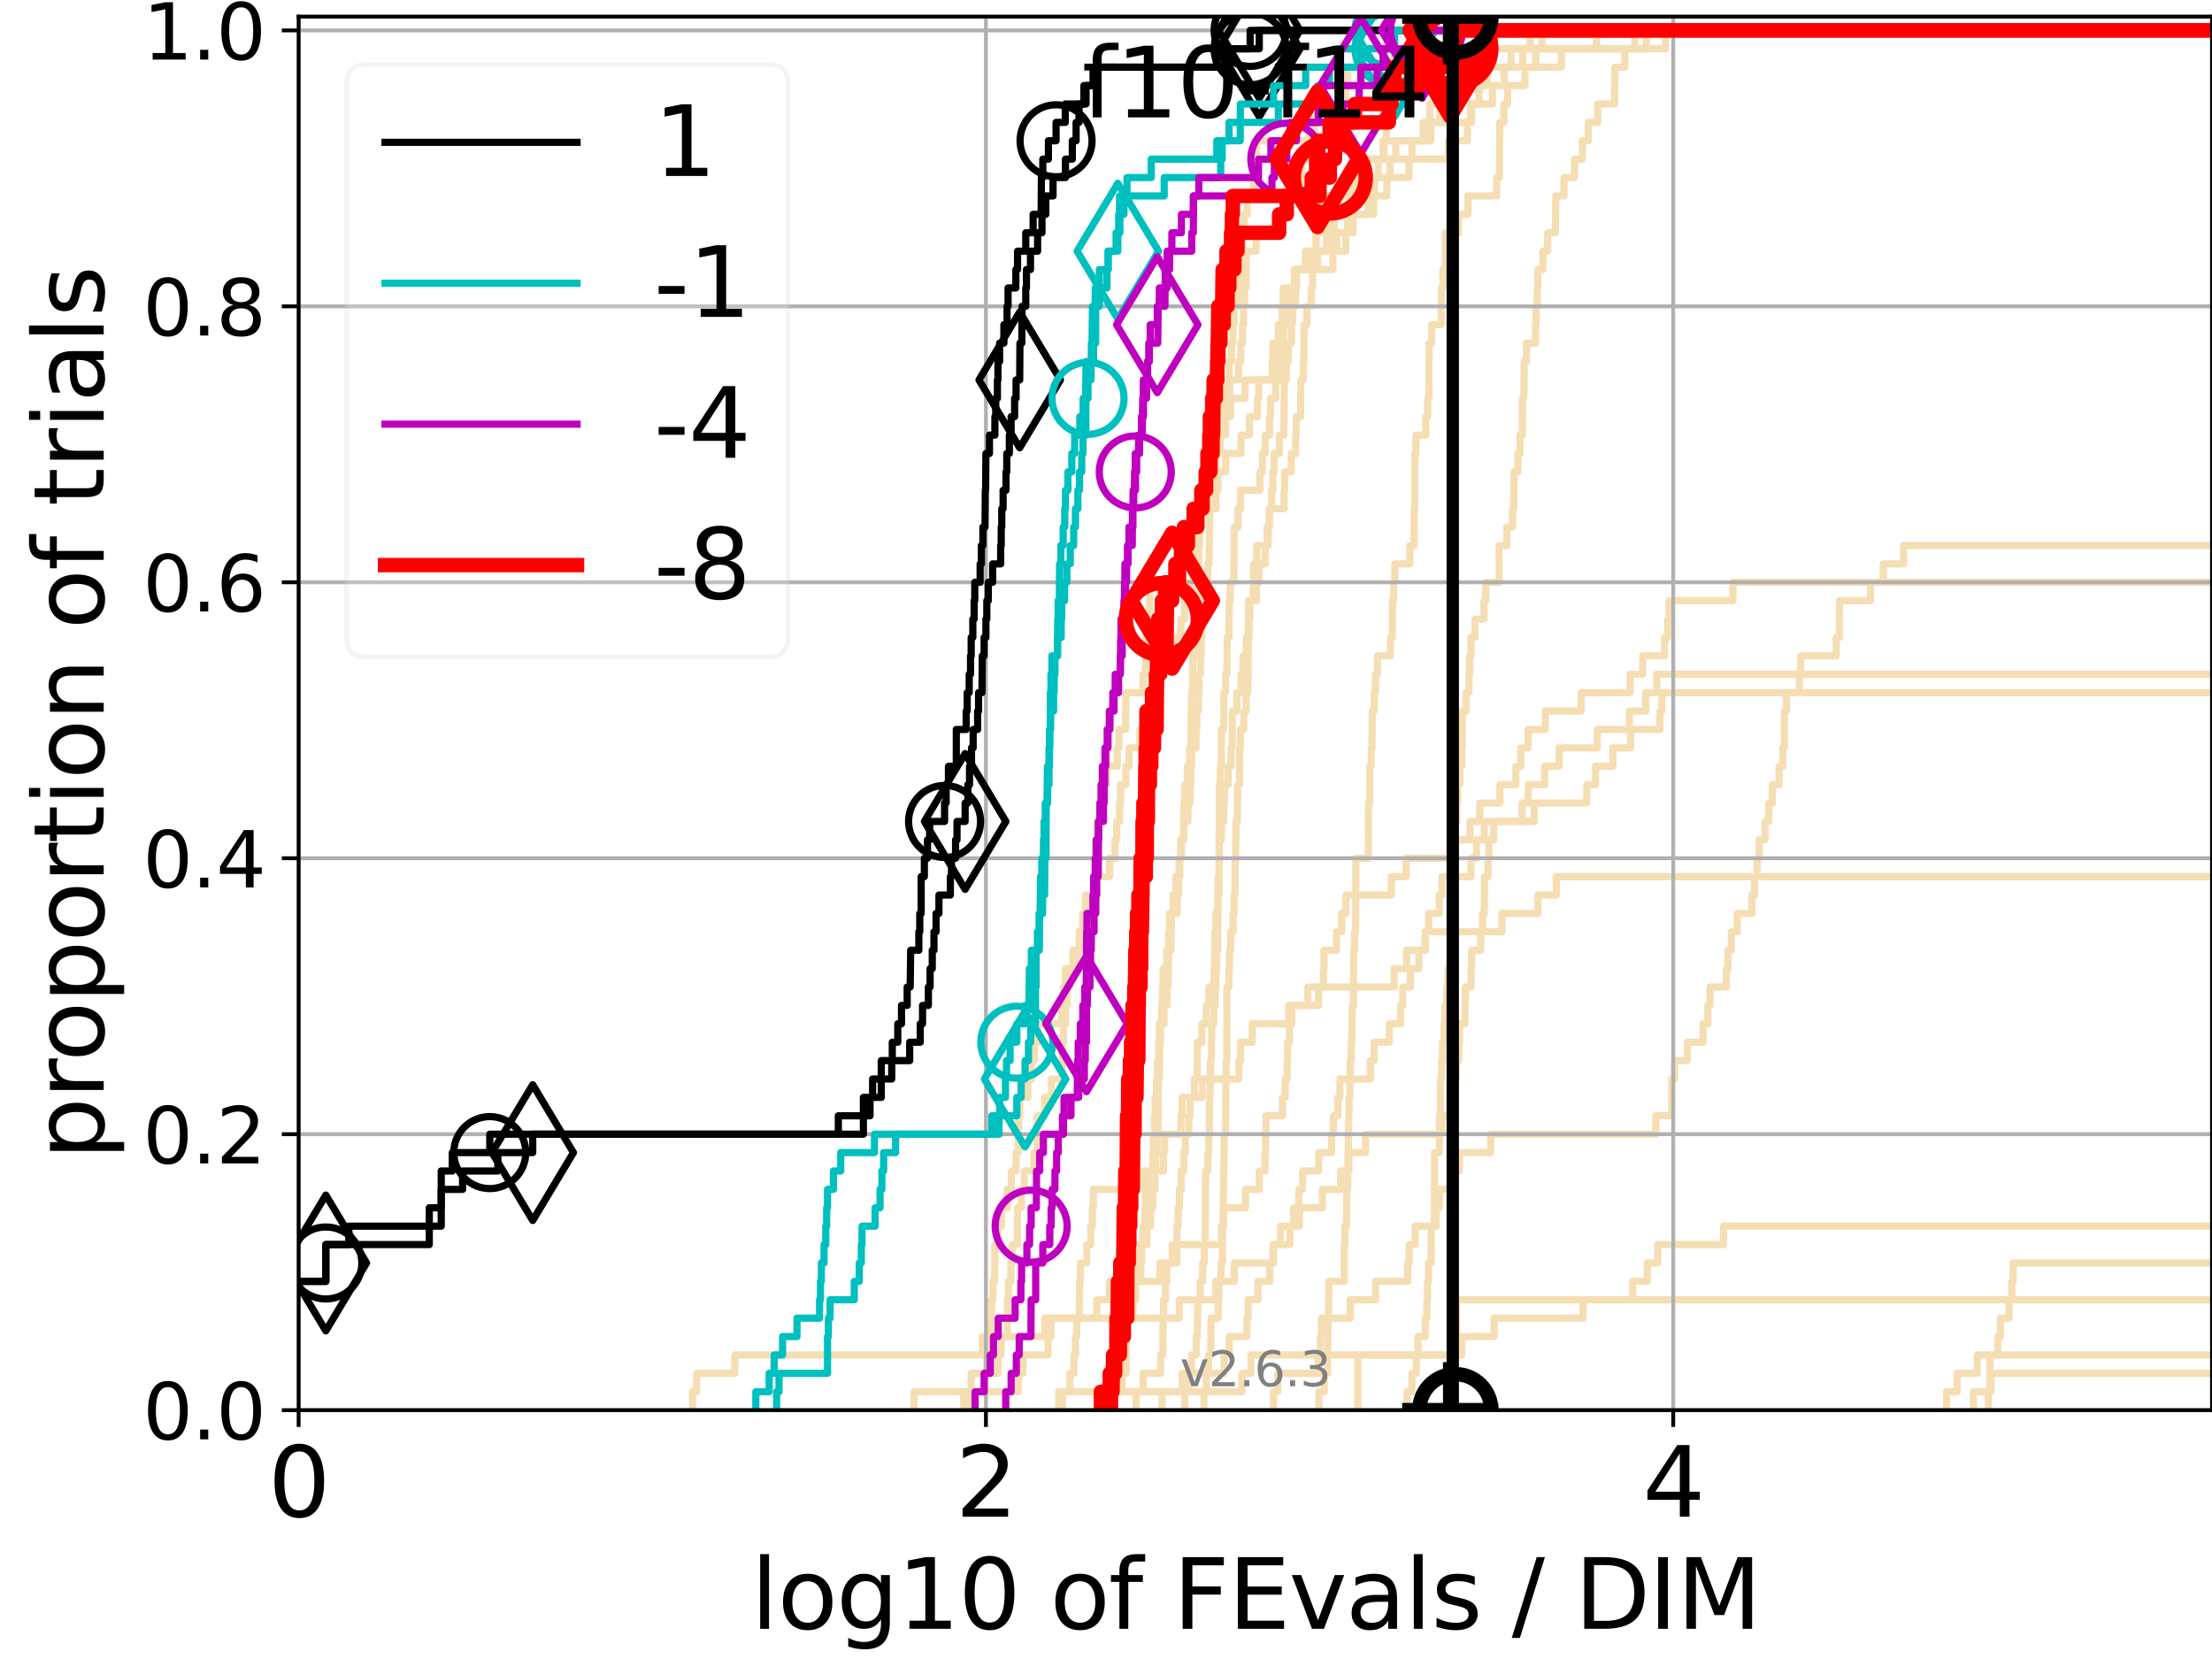 <?xml version="1.0" encoding="utf-8" standalone="no"?>
<!DOCTYPE svg PUBLIC "-//W3C//DTD SVG 1.1//EN"
  "http://www.w3.org/Graphics/SVG/1.1/DTD/svg11.dtd">
<svg xmlns:xlink="http://www.w3.org/1999/xlink" width="460.8pt" height="345.6pt" viewBox="0 0 460.8 345.6" xmlns="http://www.w3.org/2000/svg" version="1.1">
 <defs>
  <style type="text/css">*{stroke-linejoin: round; stroke-linecap: butt}</style>
 </defs>
 <g id="figure_1">
  <g id="patch_1">
   <path d="M 0 345.6 
L 460.8 345.6 
L 460.8 0 
L 0 0 
z
" style="fill: #ffffff"/>
  </g>
  <g id="axes_1">
   <g id="patch_2">
    <path d="M 62.208 293.76 
L 460.8 293.76 
L 460.8 3.456 
L 62.208 3.456 
z
" style="fill: #ffffff"/>
   </g>
   <g id="line2d_1">
    <path d="M 220.537 293.76 
L 220.537 289.928 
L 222.89 289.928 
L 222.89 286.095 
L 223.729 286.095 
L 223.729 282.263 
L 224.037 282.263 
L 224.037 278.43 
L 224.309 278.43 
L 224.309 274.598 
L 224.846 274.598 
L 224.846 270.766 
L 224.879 270.766 
L 224.879 266.933 
L 225.078 266.933 
L 225.078 263.101 
L 226.402 263.101 
L 226.402 259.268 
L 227.214 259.268 
L 227.214 255.436 
L 227.551 255.436 
L 227.551 251.604 
L 227.764 251.604 
L 227.764 247.771 
L 238.207 247.771 
L 238.207 243.939 
L 242.372 243.939 
L 242.372 240.106 
L 242.599 240.106 
L 242.599 236.274 
L 245.994 236.274 
L 245.994 232.442 
L 246.246 232.442 
L 246.246 228.609 
L 250.443 228.609 
L 250.443 224.777 
L 258.068 224.777 
L 258.068 220.944 
L 258.432 220.944 
L 258.432 217.112 
L 260.873 217.112 
L 260.873 213.28 
L 268.449 213.28 
L 268.449 209.447 
L 274.697 209.447 
L 274.697 205.615 
L 290.43 205.615 
L 290.43 201.782 
L 293.014 201.782 
L 293.014 197.95 
L 296.949 197.95 
L 296.949 194.118 
L 312.875 194.118 
L 312.875 190.285 
L 320.391 190.285 
L 320.391 186.453 
L 324.212 186.453 
L 324.212 182.621 
L 324.212 182.621 
L 324.212 182.621 
L 460.8 182.621 
" clip-path="url(#pfe8295f8a4)" style="fill: none; stroke: #f5deb3; stroke-width: 1.5; stroke-linecap: square"/>
   </g>
   <g id="line2d_2"/>
   <g id="line2d_3">
    <path d="M 144.258 293.76 
L 144.258 289.928 
L 145.133 289.928 
L 145.133 286.095 
L 153.09 286.095 
L 153.09 282.263 
L 204.63 282.263 
L 204.63 278.43 
L 217.658 278.43 
L 217.658 274.598 
L 245.656 274.598 
L 245.656 270.766 
L 253.274 270.766 
L 253.274 266.933 
L 257.141 266.933 
L 257.141 263.101 
L 265.32 263.101 
L 265.32 259.268 
L 266.76 259.268 
L 266.76 255.436 
L 270.674 255.436 
L 270.674 251.604 
L 275.47 251.604 
L 275.47 247.771 
L 279.262 247.771 
L 279.262 243.939 
L 280.993 243.939 
L 280.993 240.106 
L 284.463 240.106 
L 284.463 236.274 
L 300.347 236.274 
L 300.347 232.442 
L 302.08 232.442 
L 302.08 228.609 
L 303.095 228.609 
L 303.095 224.777 
L 303.37 224.777 
L 303.37 220.944 
L 303.867 220.944 
L 303.867 217.112 
L 304.055 217.112 
L 304.055 213.28 
L 305.166 213.28 
L 305.166 209.447 
L 305.249 209.447 
L 305.249 205.615 
L 306.448 205.615 
L 306.448 201.782 
L 306.559 201.782 
L 306.559 197.95 
L 308.465 197.95 
L 308.465 194.118 
L 308.858 194.118 
L 308.858 190.285 
L 309.21 190.285 
L 309.21 186.453 
L 309.241 186.453 
L 309.241 182.621 
L 309.986 182.621 
L 309.986 178.788 
L 310.157 178.788 
L 310.157 174.956 
L 311.163 174.956 
L 311.163 171.123 
L 317.077 171.123 
L 317.077 167.291 
L 318.378 167.291 
L 318.378 163.459 
L 321.793 163.459 
L 321.793 159.626 
L 324.799 159.626 
L 324.799 155.794 
L 332.739 155.794 
L 332.739 151.961 
L 339.418 151.961 
L 339.418 148.129 
L 342.817 148.129 
L 342.817 144.297 
L 345.141 144.297 
L 345.141 140.464 
L 345.141 140.464 
L 345.141 140.464 
L 460.8 140.464 
" clip-path="url(#pfe8295f8a4)" style="fill: none; stroke: #f5deb3; stroke-width: 1.5; stroke-linecap: square"/>
   </g>
   <g id="line2d_4">
    <path d="M 229.386 293.76 
L 229.386 289.928 
L 233.748 289.928 
L 233.748 286.095 
L 234.586 286.095 
L 234.659 278.43 
L 234.756 278.43 
L 234.756 274.598 
L 236.011 274.598 
L 236.011 270.766 
L 236.541 270.766 
L 236.541 266.933 
L 237.64 266.933 
L 237.64 263.101 
L 237.815 263.101 
L 237.815 259.268 
L 238.934 259.268 
L 238.934 255.436 
L 239.686 255.436 
L 239.686 251.604 
L 240.137 251.604 
L 240.137 247.771 
L 240.621 247.771 
L 240.621 243.939 
L 240.761 243.939 
L 240.761 240.106 
L 241.039 240.106 
L 241.039 236.274 
L 241.235 236.274 
L 241.314 224.777 
L 241.528 224.777 
L 241.606 217.112 
L 241.761 217.112 
L 241.761 213.28 
L 242.505 213.28 
L 242.505 209.447 
L 243.102 209.447 
L 243.102 205.615 
L 243.341 205.615 
L 243.451 197.95 
L 243.959 197.95 
L 244.03 190.285 
L 245.244 190.285 
L 245.244 186.453 
L 245.553 186.453 
L 245.553 182.621 
L 245.792 182.621 
L 245.792 178.788 
L 246.095 178.788 
L 246.095 174.956 
L 246.562 174.956 
L 246.628 167.291 
L 246.809 167.291 
L 246.809 163.459 
L 247.362 163.459 
L 247.362 159.626 
L 247.842 159.626 
L 247.842 155.794 
L 248.094 155.794 
L 248.204 144.297 
L 248.454 144.297 
L 248.47 136.632 
L 248.918 136.632 
L 248.964 128.967 
L 249.223 128.967 
L 249.253 121.302 
L 249.69 121.302 
L 249.705 113.637 
L 249.884 113.637 
L 249.913 105.973 
L 250.429 105.973 
L 250.429 102.14 
L 250.633 102.14 
L 250.633 98.308 
L 252.272 98.308 
L 252.272 94.475 
L 254.193 94.475 
L 254.193 90.643 
L 255.299 90.643 
L 255.299 86.811 
L 256.342 86.811 
L 256.342 82.978 
L 259.366 82.978 
L 259.366 79.146 
L 265.5 79.146 
L 265.5 75.313 
L 265.76 75.313 
L 265.76 71.481 
L 266.751 71.481 
L 266.751 67.649 
L 267.104 67.649 
L 267.104 63.816 
L 267.299 63.816 
L 267.299 59.984 
L 269.629 59.984 
L 269.629 56.151 
L 272.147 56.151 
L 272.147 52.319 
L 278.443 52.319 
L 278.443 48.487 
L 281.876 48.487 
L 281.876 44.654 
L 286.17 44.654 
L 286.17 40.822 
L 286.313 40.822 
L 286.313 36.989 
L 289.563 36.989 
L 289.563 33.157 
L 294.144 33.157 
L 294.144 29.325 
L 296.464 29.325 
L 296.464 25.492 
L 306.361 25.492 
L 306.361 21.66 
L 310.901 21.66 
L 310.901 17.827 
L 313.34 17.827 
L 313.34 13.995 
L 314.779 13.995 
L 314.779 10.163 
L 321.234 10.163 
L 321.234 6.33 
L 321.234 6.33 
L 460.8 6.33 
L 460.8 6.33 
" clip-path="url(#pfe8295f8a4)" style="fill: none; stroke: #f5deb3; stroke-width: 1.5; stroke-linecap: square"/>
   </g>
   <g id="line2d_5"/>
   <g id="line2d_6"/>
   <g id="line2d_7">
    <path d="M 250.806 293.76 
L 250.806 289.928 
L 251.307 289.928 
L 251.307 286.095 
L 251.744 286.095 
L 251.744 282.263 
L 252.203 282.263 
L 252.299 274.598 
L 253.789 274.598 
L 253.789 270.766 
L 253.907 270.766 
L 253.907 266.933 
L 254.373 266.933 
L 254.373 263.101 
L 254.655 263.101 
L 254.681 255.436 
L 254.846 255.436 
L 254.896 243.939 
L 254.96 243.939 
L 255.035 236.274 
L 255.299 236.274 
L 255.398 224.777 
L 255.436 224.777 
L 255.436 220.944 
L 255.56 220.944 
L 255.597 205.615 
L 256.002 205.615 
L 256.002 201.782 
L 256.124 201.782 
L 256.124 197.95 
L 256.354 197.95 
L 256.354 194.118 
L 256.893 194.118 
L 256.893 190.285 
L 257.082 190.285 
L 257.082 186.453 
L 257.282 186.453 
L 257.305 178.788 
L 257.399 178.788 
L 257.503 171.123 
L 257.77 171.123 
L 257.827 163.459 
L 258.216 163.459 
L 258.228 155.794 
L 258.409 155.794 
L 258.409 151.961 
L 259.113 151.961 
L 259.113 148.129 
L 259.584 148.129 
L 259.584 144.297 
L 259.962 144.297 
L 260.059 132.799 
L 260.209 132.799 
L 260.209 128.967 
L 260.358 128.967 
L 260.358 125.135 
L 261.092 125.135 
L 261.143 117.47 
L 261.799 117.47 
L 261.799 113.637 
L 264.205 113.637 
L 264.205 109.805 
L 264.411 109.805 
L 264.411 105.973 
L 267.503 105.973 
L 267.503 102.14 
L 267.62 102.14 
L 267.62 98.308 
L 268.992 98.308 
L 268.992 94.475 
L 269.903 94.475 
L 269.903 90.643 
L 270.02 90.643 
L 270.02 86.811 
L 270.932 86.811 
L 270.993 79.146 
L 271.493 79.146 
L 271.493 75.313 
L 271.619 75.313 
L 271.649 67.649 
L 272.241 67.649 
L 272.241 63.816 
L 273.161 63.816 
L 273.161 59.984 
L 273.455 59.984 
L 273.455 56.151 
L 274.489 56.151 
L 274.489 52.319 
L 276.339 52.319 
L 276.339 48.487 
L 276.786 48.487 
L 276.786 44.654 
L 278.455 44.654 
L 278.455 40.822 
L 280.212 40.822 
L 280.212 36.989 
L 284.886 36.989 
L 284.886 33.157 
L 290.771 33.157 
L 290.771 29.325 
L 298.085 29.325 
L 298.085 25.492 
L 299.955 25.492 
L 299.955 21.66 
L 302.535 21.66 
L 302.535 17.827 
L 303.036 17.827 
L 303.036 13.995 
L 310.112 13.995 
L 310.112 10.163 
L 342.961 10.163 
L 342.961 6.33 
L 342.961 6.33 
L 460.8 6.33 
L 460.8 6.33 
" clip-path="url(#pfe8295f8a4)" style="fill: none; stroke: #f5deb3; stroke-width: 1.5; stroke-linecap: square"/>
   </g>
   <g id="line2d_8">
    <path d="M 414.227 293.76 
L 414.227 289.928 
L 414.755 289.928 
L 414.755 286.095 
L 414.755 286.095 
L 414.755 286.095 
L 460.8 286.095 
" clip-path="url(#pfe8295f8a4)" style="fill: none; stroke: #f5deb3; stroke-width: 1.5; stroke-linecap: square"/>
   </g>
   <g id="line2d_9">
    <path d="M 246.809 293.76 
L 246.809 289.928 
L 247.587 289.928 
L 247.587 286.095 
L 248.189 286.095 
L 248.189 282.263 
L 249.177 282.263 
L 249.177 278.43 
L 249.435 278.43 
L 249.525 270.766 
L 250.017 270.766 
L 250.017 266.933 
L 250.545 266.933 
L 250.545 263.101 
L 250.893 263.101 
L 250.893 259.268 
L 251.065 259.268 
L 251.165 243.939 
L 251.618 243.939 
L 251.618 240.106 
L 251.8 240.106 
L 251.8 236.274 
L 251.939 236.274 
L 251.953 228.609 
L 252.064 228.609 
L 252.161 220.944 
L 252.354 220.944 
L 252.423 213.28 
L 252.831 213.28 
L 252.831 209.447 
L 253.167 209.447 
L 253.167 205.615 
L 253.327 205.615 
L 253.327 201.782 
L 253.46 201.782 
L 253.46 197.95 
L 253.671 197.95 
L 253.737 186.453 
L 253.92 186.453 
L 254.024 163.459 
L 254.232 163.459 
L 254.232 159.626 
L 254.425 159.626 
L 254.438 151.961 
L 254.909 151.961 
L 254.947 144.297 
L 255.311 144.297 
L 255.311 140.464 
L 255.584 140.464 
L 255.646 132.799 
L 255.99 132.799 
L 256.063 125.135 
L 256.27 125.135 
L 256.27 121.302 
L 257.046 121.302 
L 257.117 109.805 
L 257.896 109.805 
L 257.896 105.973 
L 258.432 105.973 
L 258.432 102.14 
L 262.47 102.14 
L 262.47 98.308 
L 262.981 98.308 
L 262.981 94.475 
L 263.542 94.475 
L 263.542 90.643 
L 264.476 90.643 
L 264.476 86.811 
L 264.661 86.811 
L 264.661 82.978 
L 265.76 82.978 
L 265.76 79.146 
L 266.932 79.146 
L 266.932 75.313 
L 267.095 75.313 
L 267.095 71.481 
L 267.376 71.481 
L 267.376 67.649 
L 268.831 67.649 
L 268.831 63.816 
L 269.597 63.816 
L 269.597 59.984 
L 270.106 59.984 
L 270.106 56.151 
L 271.943 56.151 
L 271.943 52.319 
L 277.796 52.319 
L 277.796 48.487 
L 277.929 48.487 
L 277.929 44.654 
L 278.679 44.654 
L 278.679 40.822 
L 282.781 40.822 
L 282.781 36.989 
L 287.091 36.989 
L 287.091 33.157 
L 288.107 33.157 
L 288.107 29.325 
L 288.786 29.325 
L 288.786 25.492 
L 289.061 25.492 
L 289.061 21.66 
L 290.118 21.66 
L 290.118 17.827 
L 291.465 17.827 
L 291.465 13.995 
L 294.155 13.995 
L 294.155 10.163 
L 296.177 10.163 
L 296.177 6.33 
L 296.177 6.33 
L 460.8 6.33 
L 460.8 6.33 
" clip-path="url(#pfe8295f8a4)" style="fill: none; stroke: #f5deb3; stroke-width: 1.5; stroke-linecap: square"/>
   </g>
   <g id="line2d_10">
    <path d="M 405.498 293.76 
L 405.498 289.928 
L 407.695 289.928 
L 407.695 286.095 
L 411.902 286.095 
L 411.902 282.263 
L 411.902 282.263 
L 411.902 282.263 
L 460.8 282.263 
" clip-path="url(#pfe8295f8a4)" style="fill: none; stroke: #f5deb3; stroke-width: 1.5; stroke-linecap: square"/>
   </g>
   <g id="line2d_11">
    <path clip-path="url(#pfe8295f8a4)" style="fill: none; stroke: #f5deb3; stroke-width: 1.5; stroke-linecap: square"/>
   </g>
   <g id="line2d_12">
    <path d="M 221.329 293.76 
L 221.329 289.928 
L 258.713 289.928 
L 258.713 286.095 
L 260.601 286.095 
L 260.601 282.263 
L 304.504 282.263 
L 304.504 278.43 
L 311.244 278.43 
L 311.244 274.598 
L 329.749 274.598 
L 329.749 270.766 
L 340.117 270.766 
L 340.117 266.933 
L 343.174 266.933 
L 343.174 263.101 
L 345.345 263.101 
L 345.345 259.268 
L 359.043 259.268 
L 359.043 255.436 
L 359.043 255.436 
L 359.043 255.436 
L 460.8 255.436 
" clip-path="url(#pfe8295f8a4)" style="fill: none; stroke: #f5deb3; stroke-width: 1.5; stroke-linecap: square"/>
   </g>
   <g id="line2d_13"/>
   <g id="line2d_14">
    <path d="M 242.087 293.76 
L 242.087 289.928 
L 246.279 289.928 
L 246.279 286.095 
L 255.01 286.095 
L 255.01 282.263 
L 256.063 282.263 
L 256.063 278.43 
L 259.747 278.43 
L 259.747 274.598 
L 260.005 274.598 
L 260.005 270.766 
L 262.051 270.766 
L 262.051 266.933 
L 264.532 266.933 
L 264.532 263.101 
L 265.193 263.101 
L 265.193 259.268 
L 268.718 259.268 
L 268.718 255.436 
L 269.495 255.436 
L 269.495 251.604 
L 270.59 251.604 
L 270.59 247.771 
L 271.345 247.771 
L 271.345 243.939 
L 274.71 243.939 
L 274.71 240.106 
L 277.387 240.106 
L 277.387 236.274 
L 277.753 236.274 
L 277.753 232.442 
L 278.726 232.442 
L 278.726 228.609 
L 279.141 228.609 
L 279.141 224.777 
L 285.478 224.777 
L 285.478 220.944 
L 286.267 220.944 
L 286.267 217.112 
L 289.417 217.112 
L 289.417 213.28 
L 291.76 213.28 
L 291.76 209.447 
L 292.213 209.447 
L 292.213 205.615 
L 293.816 205.615 
L 293.816 201.782 
L 295.568 201.782 
L 295.568 197.95 
L 296.86 197.95 
L 296.86 194.118 
L 297.615 194.118 
L 297.615 190.285 
L 299.812 190.285 
L 299.812 186.453 
L 300.4 186.453 
L 300.4 182.621 
L 306.421 182.621 
L 306.421 178.788 
L 307.572 178.788 
L 307.572 174.956 
L 309.188 174.956 
L 309.188 171.123 
L 319.598 171.123 
L 319.598 167.291 
L 330.546 167.291 
L 330.546 163.459 
L 332.371 163.459 
L 332.371 159.626 
L 335.989 159.626 
L 335.989 155.794 
L 339.7 155.794 
L 339.7 151.961 
L 345.797 151.961 
L 345.797 148.129 
L 346.209 148.129 
L 346.209 144.297 
L 346.209 144.297 
L 346.209 144.297 
L 460.8 144.297 
" clip-path="url(#pfe8295f8a4)" style="fill: none; stroke: #f5deb3; stroke-width: 1.5; stroke-linecap: square"/>
   </g>
   <g id="line2d_15"/>
   <g id="line2d_16"/>
   <g id="line2d_17">
    <path d="M 293.125 293.76 
L 293.125 289.928 
L 294.133 289.928 
L 294.133 286.095 
L 295.044 286.095 
L 295.044 282.263 
L 295.396 282.263 
L 295.396 278.43 
L 296.903 278.43 
L 296.903 274.598 
L 297.255 274.598 
L 297.255 270.766 
L 297.374 270.766 
L 297.374 266.933 
L 297.577 266.933 
L 297.577 263.101 
L 298.12 263.101 
L 298.158 255.436 
L 298.802 255.436 
L 298.848 240.106 
L 299.839 240.106 
L 299.871 232.442 
L 300.041 232.442 
L 300.055 224.777 
L 300.318 224.777 
L 300.318 220.944 
L 300.499 220.944 
L 300.499 217.112 
L 300.821 217.112 
L 300.821 213.28 
L 301.034 213.28 
L 301.034 209.447 
L 301.396 209.447 
L 301.396 205.615 
L 301.631 205.615 
L 301.631 201.782 
L 302.34 201.782 
L 302.34 197.95 
L 302.505 197.95 
L 302.505 194.118 
L 302.657 194.118 
L 302.766 186.453 
L 302.807 186.453 
L 302.807 182.621 
L 302.961 182.621 
L 303.004 174.956 
L 303.127 174.956 
L 303.127 171.123 
L 303.479 171.123 
L 303.479 167.291 
L 303.649 167.291 
L 303.649 163.459 
L 304.117 163.459 
L 304.117 159.626 
L 304.499 159.626 
L 304.499 155.794 
L 304.612 155.794 
L 304.665 148.129 
L 305.419 148.129 
L 305.419 144.297 
L 306.009 144.297 
L 306.009 140.464 
L 306.148 140.464 
L 306.148 136.632 
L 306.426 136.632 
L 306.426 132.799 
L 307.268 132.799 
L 307.268 128.967 
L 309.14 128.967 
L 309.14 125.135 
L 309.505 125.135 
L 309.505 121.302 
L 312.291 121.302 
L 312.303 113.637 
L 313.885 113.637 
L 313.885 109.805 
L 315.094 109.805 
L 315.094 105.973 
L 315.367 105.973 
L 315.394 98.308 
L 316.205 98.308 
L 316.205 94.475 
L 316.648 94.475 
L 316.648 90.643 
L 317.133 90.643 
L 317.144 82.978 
L 317.439 82.978 
L 317.541 75.313 
L 317.984 75.313 
L 317.984 71.481 
L 319.881 71.481 
L 319.881 67.649 
L 320.001 67.649 
L 320.001 63.816 
L 320.22 63.816 
L 320.22 59.984 
L 320.36 59.984 
L 320.36 56.151 
L 321.413 56.151 
L 321.413 52.319 
L 322.406 52.319 
L 322.406 48.487 
L 324.017 48.487 
L 324.105 40.822 
L 325.811 40.822 
L 325.811 36.989 
L 327.991 36.989 
L 327.991 33.157 
L 329.638 33.157 
L 329.638 29.325 
L 330.873 29.325 
L 330.873 25.492 
L 332.822 25.492 
L 332.822 21.66 
L 336.328 21.66 
L 336.426 13.995 
L 338.491 13.995 
L 338.491 10.163 
L 340.557 10.163 
L 340.557 6.33 
L 340.557 6.33 
L 460.8 6.33 
L 460.8 6.33 
" clip-path="url(#pfe8295f8a4)" style="fill: none; stroke: #f5deb3; stroke-width: 1.5; stroke-linecap: square"/>
   </g>
   <g id="line2d_18">
    <path d="M 190.422 293.76 
L 190.422 289.928 
L 212.123 289.928 
L 212.123 286.095 
L 213.108 286.095 
L 213.108 282.263 
L 218.321 282.263 
L 218.321 278.43 
L 218.93 278.43 
L 218.93 274.598 
L 228.482 274.598 
L 228.482 270.766 
L 231.118 270.766 
L 231.118 266.933 
L 241.626 266.933 
L 241.626 263.101 
L 244.192 263.101 
L 244.192 259.268 
L 254.463 259.268 
L 254.463 255.436 
L 254.858 255.436 
L 254.858 251.604 
L 259.464 251.604 
L 259.464 247.771 
L 262.311 247.771 
L 262.311 243.939 
L 263.532 243.939 
L 263.532 240.106 
L 263.657 240.106 
L 263.657 236.274 
L 263.733 236.274 
L 263.733 232.442 
L 267.155 232.442 
L 267.155 228.609 
L 267.721 228.609 
L 267.721 224.777 
L 268.145 224.777 
L 268.145 220.944 
L 268.228 220.944 
L 268.228 217.112 
L 268.645 217.112 
L 268.645 213.28 
L 269.113 213.28 
L 269.113 209.447 
L 272.443 209.447 
L 272.443 205.615 
L 275.685 205.615 
L 275.685 201.782 
L 275.814 201.782 
L 275.814 197.95 
L 278.425 197.95 
L 278.425 194.118 
L 279.498 194.118 
L 279.498 190.285 
L 280.38 190.285 
L 280.38 186.453 
L 289.844 186.453 
L 289.844 182.621 
L 292.925 182.621 
L 292.925 178.788 
L 303.229 178.788 
L 303.229 174.956 
L 306.228 174.956 
L 306.228 171.123 
L 308.275 171.123 
L 308.275 167.291 
L 312.457 167.291 
L 312.457 163.459 
L 315.785 163.459 
L 315.785 159.626 
L 316.812 159.626 
L 316.812 155.794 
L 318.335 155.794 
L 318.335 151.961 
L 321.908 151.961 
L 321.908 148.129 
L 329.361 148.129 
L 329.361 144.297 
L 339.58 144.297 
L 339.58 140.464 
L 342.206 140.464 
L 342.206 136.632 
L 346.76 136.632 
L 346.76 132.799 
L 347.414 132.799 
L 347.414 128.967 
L 347.733 128.967 
L 347.733 125.135 
L 361.011 125.135 
L 361.011 121.302 
L 361.011 121.302 
L 361.011 121.302 
L 460.8 121.302 
" clip-path="url(#pfe8295f8a4)" style="fill: none; stroke: #f5deb3; stroke-width: 1.5; stroke-linecap: square"/>
   </g>
   <g id="line2d_19">
    <path clip-path="url(#pfe8295f8a4)" style="fill: none; stroke: #f5deb3; stroke-width: 1.5; stroke-linecap: square"/>
   </g>
   <g id="line2d_20">
    <path d="M 201.832 293.76 
L 201.832 289.928 
L 205.26 289.928 
L 205.26 286.095 
L 207.95 286.095 
L 207.95 282.263 
L 208.573 282.263 
L 208.573 278.43 
L 209.838 278.43 
L 209.838 270.766 
L 210.053 270.766 
L 210.053 266.933 
L 210.584 266.933 
L 210.584 263.101 
L 210.845 263.101 
L 210.845 259.268 
L 211.922 259.268 
L 211.972 251.604 
L 212.767 251.604 
L 212.767 247.771 
L 213.398 247.771 
L 213.398 243.939 
L 215.399 243.939 
L 215.399 240.106 
L 216.067 240.106 
L 216.067 232.442 
L 217.616 232.442 
L 217.616 228.609 
L 219.051 228.609 
L 219.051 224.777 
L 221.292 224.777 
L 221.292 217.112 
L 221.551 217.112 
L 221.551 213.28 
L 221.992 213.28 
L 221.992 209.447 
L 222.318 209.447 
L 222.318 205.615 
L 222.855 205.615 
L 222.855 201.782 
L 224.444 201.782 
L 224.444 197.95 
L 224.945 197.95 
L 224.945 194.118 
L 225.536 194.118 
L 225.536 190.285 
L 226.148 190.285 
L 226.148 186.453 
L 228.125 186.453 
L 228.214 178.788 
L 228.244 178.788 
L 228.244 174.956 
L 228.541 174.956 
L 228.541 171.123 
L 229.213 171.123 
L 229.242 163.459 
L 230.57 163.459 
L 230.57 159.626 
L 232.759 159.626 
L 232.759 155.794 
L 233.092 155.794 
L 233.092 151.961 
L 234.464 151.961 
L 234.537 144.297 
L 238.099 144.297 
L 238.099 140.464 
L 238.573 140.464 
L 238.68 132.799 
L 239.208 132.799 
L 239.208 128.967 
L 239.479 128.967 
L 239.541 121.302 
L 244.209 121.302 
L 244.209 117.47 
L 248.047 117.47 
L 248.047 113.637 
L 248.532 113.637 
L 248.532 109.805 
L 250.224 109.805 
L 250.224 105.973 
L 253.314 105.973 
L 253.314 102.14 
L 253.737 102.14 
L 253.737 98.308 
L 255.336 98.308 
L 255.336 94.475 
L 258.533 94.475 
L 258.533 90.643 
L 260.262 90.643 
L 260.262 86.811 
L 261.94 86.811 
L 261.94 82.978 
L 262.221 82.978 
L 262.221 79.146 
L 265.02 79.146 
L 265.02 75.313 
L 265.156 75.313 
L 265.156 71.481 
L 266.299 71.481 
L 266.299 67.649 
L 267.393 67.649 
L 267.393 63.816 
L 268.588 63.816 
L 268.588 59.984 
L 269.935 59.984 
L 269.935 56.151 
L 277.662 56.151 
L 277.662 52.319 
L 280.358 52.319 
L 280.358 48.487 
L 280.713 48.487 
L 280.713 44.654 
L 285.03 44.654 
L 285.03 40.822 
L 288.896 40.822 
L 288.896 36.989 
L 293.526 36.989 
L 293.526 33.157 
L 301.732 33.157 
L 301.732 29.325 
L 305.687 29.325 
L 305.687 25.492 
L 306.585 25.492 
L 306.585 21.66 
L 308.077 21.66 
L 308.077 17.827 
L 309.807 17.827 
L 309.807 13.995 
L 325.254 13.995 
L 325.254 10.163 
L 346.931 10.163 
L 346.931 6.33 
L 346.931 6.33 
L 460.8 6.33 
L 460.8 6.33 
" clip-path="url(#pfe8295f8a4)" style="fill: none; stroke: #f5deb3; stroke-width: 1.5; stroke-linecap: square"/>
   </g>
   <g id="line2d_21"/>
   <g id="line2d_22">
    <path d="M 200.768 293.76 
L 200.768 289.928 
L 202.316 289.928 
L 202.316 286.095 
L 205.571 286.095 
L 205.571 282.263 
L 205.94 282.263 
L 205.94 278.43 
L 206.424 278.43 
L 206.424 274.598 
L 206.545 274.598 
L 206.545 270.766 
L 206.843 270.766 
L 206.843 266.933 
L 207.197 266.933 
L 207.255 259.268 
L 207.95 259.268 
L 207.95 255.436 
L 208.63 255.436 
L 208.63 251.604 
L 209.838 251.604 
L 209.838 247.771 
L 210.689 247.771 
L 210.689 243.939 
L 211.669 243.939 
L 211.669 240.106 
L 212.123 240.106 
L 212.223 232.442 
L 212.422 232.442 
L 212.422 228.609 
L 214.111 228.609 
L 214.111 224.777 
L 214.899 224.777 
L 214.899 220.944 
L 215.489 220.944 
L 215.489 217.112 
L 216.199 217.112 
L 216.199 213.28 
L 221.142 213.28 
L 221.142 209.447 
L 221.551 209.447 
L 221.551 205.615 
L 221.956 205.615 
L 221.956 201.782 
L 223.521 201.782 
L 223.521 197.95 
L 224.812 197.95 
L 224.812 194.118 
L 226.434 194.118 
L 226.434 190.285 
L 227.183 190.285 
L 227.183 186.453 
L 228.482 186.453 
L 228.482 182.621 
L 231.145 182.621 
L 231.145 178.788 
L 232.265 178.788 
L 232.265 174.956 
L 232.63 174.956 
L 232.63 171.123 
L 233.219 171.123 
L 233.219 167.291 
L 233.422 167.291 
L 233.422 163.459 
L 234.513 163.459 
L 234.513 159.626 
L 235.188 159.626 
L 235.188 155.794 
L 237.463 155.794 
L 237.463 151.961 
L 240.319 151.961 
L 240.319 148.129 
L 240.84 148.129 
L 240.84 144.297 
L 241.294 144.297 
L 241.294 140.464 
L 242.823 140.464 
L 242.823 136.632 
L 244.352 136.632 
L 244.352 132.799 
L 246.011 132.799 
L 246.011 128.967 
L 246.76 128.967 
L 246.76 125.135 
L 247.571 125.135 
L 247.571 121.302 
L 248.47 121.302 
L 248.579 109.805 
L 249.284 109.805 
L 249.284 105.973 
L 249.78 105.973 
L 249.78 102.14 
L 250.37 102.14 
L 250.37 98.308 
L 252.993 98.308 
L 253.006 90.643 
L 254.896 90.643 
L 254.896 86.811 
L 255.819 86.811 
L 255.819 82.978 
L 256.173 82.978 
L 256.173 79.146 
L 258.022 79.146 
L 258.022 75.313 
L 258.477 75.313 
L 258.477 71.481 
L 258.813 71.481 
L 258.813 67.649 
L 259.057 67.649 
L 259.057 63.816 
L 259.245 63.816 
L 259.245 59.984 
L 259.551 59.984 
L 259.595 52.319 
L 261.656 52.319 
L 261.656 48.487 
L 266.535 48.487 
L 266.535 44.654 
L 267.393 44.654 
L 267.393 40.822 
L 270.902 40.822 
L 270.902 36.989 
L 271.203 36.989 
L 271.203 33.157 
L 273.28 33.157 
L 273.28 29.325 
L 273.815 29.325 
L 273.815 25.492 
L 274.737 25.492 
L 274.737 21.66 
L 280.274 21.66 
L 280.274 17.827 
L 280.751 17.827 
L 280.751 13.995 
L 290.357 13.995 
L 290.357 10.163 
L 297.274 10.163 
L 297.274 6.33 
L 297.274 6.33 
L 460.8 6.33 
L 460.8 6.33 
" clip-path="url(#pfe8295f8a4)" style="fill: none; stroke: #f5deb3; stroke-width: 1.5; stroke-linecap: square"/>
   </g>
   <g id="line2d_23">
    <path d="M 411.094 293.76 
L 411.094 289.928 
L 414.51 289.928 
L 414.51 286.095 
L 414.538 286.095 
L 414.538 282.263 
L 416.183 282.263 
L 416.183 278.43 
L 416.73 278.43 
L 416.73 274.598 
L 418.537 274.598 
L 418.537 270.766 
L 419.101 270.766 
L 419.101 266.933 
L 419.374 266.933 
L 419.374 263.101 
L 419.374 263.101 
L 419.374 263.101 
L 460.8 263.101 
" clip-path="url(#pfe8295f8a4)" style="fill: none; stroke: #f5deb3; stroke-width: 1.5; stroke-linecap: square"/>
   </g>
   <g id="line2d_24">
    <path d="M 236.677 293.76 
L 236.677 289.928 
L 238.121 289.928 
L 238.121 286.095 
L 241.78 286.095 
L 241.78 282.263 
L 242.221 282.263 
L 242.297 274.598 
L 242.391 274.598 
L 242.391 270.766 
L 242.767 270.766 
L 242.767 266.933 
L 243.065 266.933 
L 243.065 263.101 
L 245.175 263.101 
L 245.193 255.436 
L 245.451 255.436 
L 245.451 251.604 
L 245.707 251.604 
L 245.707 247.771 
L 246.062 247.771 
L 246.062 243.939 
L 246.611 243.939 
L 246.611 240.106 
L 246.923 240.106 
L 246.923 236.274 
L 247.635 236.274 
L 247.635 232.442 
L 247.921 232.442 
L 247.921 228.609 
L 248.81 228.609 
L 248.81 224.777 
L 249.389 224.777 
L 249.435 217.112 
L 250.385 217.112 
L 250.385 213.28 
L 251.293 213.28 
L 251.293 209.447 
L 251.828 209.447 
L 251.828 205.615 
L 252.885 205.615 
L 252.885 201.782 
L 253.019 201.782 
L 253.087 194.118 
L 253.287 194.118 
L 253.287 190.285 
L 253.684 190.285 
L 253.763 182.621 
L 253.972 182.621 
L 254.024 174.956 
L 254.425 174.956 
L 254.425 171.123 
L 254.922 171.123 
L 254.922 167.291 
L 255.098 167.291 
L 255.098 163.459 
L 255.843 163.459 
L 255.843 159.626 
L 256.451 159.626 
L 256.451 155.794 
L 256.678 155.794 
L 256.726 148.129 
L 257.666 148.129 
L 257.666 144.297 
L 258.544 144.297 
L 258.544 140.464 
L 258.935 140.464 
L 258.935 136.632 
L 259.628 136.632 
L 259.628 132.799 
L 260.005 132.799 
L 260.102 125.135 
L 261.728 125.135 
L 261.728 121.302 
L 262.271 121.302 
L 262.271 117.47 
L 263.551 117.47 
L 263.551 113.637 
L 263.97 113.637 
L 263.97 109.805 
L 264.402 109.805 
L 264.402 105.973 
L 264.901 105.973 
L 264.901 102.14 
L 265.156 102.14 
L 265.156 98.308 
L 265.419 98.308 
L 265.419 94.475 
L 266.535 94.475 
L 266.535 90.643 
L 267.452 90.643 
L 267.553 79.146 
L 267.963 79.146 
L 267.963 75.313 
L 268.376 75.313 
L 268.376 71.481 
L 269.033 71.481 
L 269.033 67.649 
L 269.241 67.649 
L 269.241 63.816 
L 269.872 63.816 
L 269.95 56.151 
L 273.126 56.151 
L 273.126 52.319 
L 274.15 52.319 
L 274.15 48.487 
L 274.997 48.487 
L 274.997 44.654 
L 275.307 44.654 
L 275.307 40.822 
L 281.572 40.822 
L 281.572 36.989 
L 284.38 36.989 
L 284.38 33.157 
L 288.306 33.157 
L 288.306 29.325 
L 297.74 29.325 
L 297.845 21.66 
L 300.47 21.66 
L 300.47 17.827 
L 302.893 17.827 
L 302.893 13.995 
L 317.215 13.995 
L 317.215 10.163 
L 318.743 10.163 
L 318.743 6.33 
L 318.743 6.33 
L 460.8 6.33 
L 460.8 6.33 
" clip-path="url(#pfe8295f8a4)" style="fill: none; stroke: #f5deb3; stroke-width: 1.5; stroke-linecap: square"/>
   </g>
   <g id="line2d_25"/>
   <g id="line2d_26">
    <path d="M 274.757 293.76 
L 274.757 289.928 
L 275.866 289.928 
L 275.866 286.095 
L 276.554 286.095 
L 276.642 274.598 
L 276.743 274.598 
L 276.83 266.933 
L 280.01 266.933 
L 280.033 259.268 
L 280.184 259.268 
L 280.184 255.436 
L 280.497 255.436 
L 280.575 247.771 
L 280.746 247.771 
L 280.806 240.106 
L 280.878 240.106 
L 280.987 232.442 
L 281.031 232.442 
L 281.031 228.609 
L 281.194 228.609 
L 281.265 220.944 
L 281.491 220.944 
L 281.491 217.112 
L 281.604 217.112 
L 281.711 209.447 
L 281.95 209.447 
L 281.982 197.95 
L 282.177 197.95 
L 282.177 194.118 
L 282.397 194.118 
L 282.465 178.788 
L 285.054 178.788 
L 285.087 167.291 
L 285.302 167.291 
L 285.35 159.626 
L 285.652 159.626 
L 285.652 155.794 
L 285.812 155.794 
L 285.858 148.129 
L 286.272 148.129 
L 286.272 144.297 
L 286.542 144.297 
L 286.542 140.464 
L 286.951 140.464 
L 286.951 136.632 
L 289.65 136.632 
L 289.65 132.799 
L 290.057 132.799 
L 290.065 125.135 
L 290.337 125.135 
L 290.337 121.302 
L 290.563 121.302 
L 290.563 117.47 
L 293.693 117.47 
L 293.693 113.637 
L 294.592 113.637 
L 294.595 105.973 
L 294.711 105.973 
L 294.736 94.475 
L 294.974 94.475 
L 294.974 90.643 
L 297.004 90.643 
L 297.004 86.811 
L 297.413 86.811 
L 297.413 82.978 
L 297.647 82.978 
L 297.714 71.481 
L 298.239 71.481 
L 298.239 67.649 
L 300.191 67.649 
L 300.265 59.984 
L 300.587 59.984 
L 300.587 56.151 
L 301.074 56.151 
L 301.086 48.487 
L 303.835 48.487 
L 303.835 44.654 
L 305.813 44.654 
L 305.813 40.822 
L 311.794 40.822 
L 311.794 36.989 
L 312.347 36.989 
L 312.433 25.492 
L 313.295 25.492 
L 313.295 21.66 
L 314.076 21.66 
L 314.076 17.827 
L 317.685 17.827 
L 317.685 13.995 
L 319.921 13.995 
L 319.921 10.163 
L 332.588 10.163 
L 332.588 6.33 
L 332.588 6.33 
L 460.8 6.33 
L 460.8 6.33 
" clip-path="url(#pfe8295f8a4)" style="fill: none; stroke: #f5deb3; stroke-width: 1.5; stroke-linecap: square"/>
   </g>
   <g id="line2d_27">
    <path d="M 265.283 293.76 
L 265.283 289.928 
L 266.185 289.928 
L 266.185 286.095 
L 274.543 286.095 
L 274.543 282.263 
L 275.063 282.263 
L 275.063 278.43 
L 275.28 278.43 
L 275.28 274.598 
L 281.265 274.598 
L 281.265 270.766 
L 286.57 270.766 
L 286.57 266.933 
L 293.265 266.933 
L 293.265 263.101 
L 293.551 263.101 
L 293.551 259.268 
L 294.806 259.268 
L 294.806 255.436 
L 299.176 255.436 
L 299.176 251.604 
L 299.836 251.604 
L 299.836 247.771 
L 302.804 247.771 
L 302.804 243.939 
L 304.042 243.939 
L 304.042 240.106 
L 310.533 240.106 
L 310.533 236.274 
L 344.928 236.274 
L 344.928 232.442 
L 348.248 232.442 
L 348.248 228.609 
L 348.248 228.609 
L 348.248 224.777 
L 348.84 224.777 
L 348.84 220.944 
L 351.504 220.944 
L 351.504 217.112 
L 354.778 217.112 
L 354.778 213.28 
L 355.768 213.28 
L 355.768 209.447 
L 356.213 209.447 
L 356.213 205.615 
L 359.632 205.615 
L 359.632 201.782 
L 359.961 201.782 
L 359.961 197.95 
L 360.678 197.95 
L 360.678 194.118 
L 361.897 194.118 
L 361.897 190.285 
L 364.958 190.285 
L 364.958 186.453 
L 365.491 186.453 
L 365.491 182.621 
L 366.012 182.621 
L 366.012 178.788 
L 366.473 178.788 
L 366.473 174.956 
L 367.683 174.956 
L 367.683 171.123 
L 368.489 171.123 
L 368.489 167.291 
L 369.212 167.291 
L 369.212 163.459 
L 370.624 163.459 
L 370.624 159.626 
L 371.389 159.626 
L 371.389 155.794 
L 371.702 155.794 
L 371.702 151.961 
L 371.715 151.961 
L 371.715 148.129 
L 372.126 148.129 
L 372.126 144.297 
L 374.855 144.297 
L 374.855 140.464 
L 375.099 140.464 
L 375.099 136.632 
L 382.507 136.632 
L 382.507 132.799 
L 383.174 132.799 
L 383.174 128.967 
L 383.199 128.967 
L 383.199 125.135 
L 389.654 125.135 
L 389.654 121.302 
L 392.303 121.302 
L 392.303 117.47 
L 396.558 117.47 
L 396.558 113.637 
L 396.558 113.637 
L 396.558 113.637 
L 460.8 113.637 
" clip-path="url(#pfe8295f8a4)" style="fill: none; stroke: #f5deb3; stroke-width: 1.5; stroke-linecap: square"/>
   </g>
   <g id="line2d_28">
    <path d="M 231.71 293.76 
L 231.71 289.928 
L 232.028 289.928 
L 232.028 286.095 
L 232.836 286.095 
L 232.836 282.263 
L 234.17 282.263 
L 234.17 278.43 
L 234.391 278.43 
L 234.391 274.598 
L 234.707 274.598 
L 234.707 270.766 
L 235.778 270.766 
L 235.778 266.933 
L 237.016 266.933 
L 237.016 263.101 
L 237.129 263.101 
L 237.129 259.268 
L 238.099 259.268 
L 238.099 255.436 
L 238.487 255.436 
L 238.487 251.604 
L 238.658 251.604 
L 238.658 247.771 
L 239.438 247.771 
L 239.438 243.939 
L 240.137 243.939 
L 240.137 240.106 
L 240.258 240.106 
L 240.258 236.274 
L 240.501 236.274 
L 240.501 232.442 
L 240.621 232.442 
L 240.621 228.609 
L 240.92 228.609 
L 240.92 224.777 
L 241.157 224.777 
L 241.157 220.944 
L 241.372 220.944 
L 241.372 217.112 
L 241.509 217.112 
L 241.509 213.28 
L 242.011 213.28 
L 242.011 209.447 
L 242.164 209.447 
L 242.164 205.615 
L 242.278 205.615 
L 242.278 201.782 
L 243.046 201.782 
L 243.046 197.95 
L 243.469 197.95 
L 243.469 194.118 
L 243.615 194.118 
L 243.615 190.285 
L 244.387 190.285 
L 244.387 186.453 
L 244.932 186.453 
L 244.932 182.621 
L 245.605 182.621 
L 245.605 178.788 
L 245.927 178.788 
L 245.927 174.956 
L 246.595 174.956 
L 246.595 171.123 
L 247.49 171.123 
L 247.49 167.291 
L 247.889 167.291 
L 247.889 163.459 
L 248.079 163.459 
L 248.079 159.626 
L 248.22 159.626 
L 248.22 155.794 
L 249.177 155.794 
L 249.177 151.961 
L 249.299 151.961 
L 249.299 148.129 
L 249.66 148.129 
L 249.66 144.297 
L 249.78 144.297 
L 249.78 140.464 
L 250.076 140.464 
L 250.076 136.632 
L 250.224 136.632 
L 250.224 132.799 
L 250.341 132.799 
L 250.341 128.967 
L 250.705 128.967 
L 250.705 125.135 
L 251.25 125.135 
L 251.25 121.302 
L 251.59 121.302 
L 251.59 117.47 
L 251.87 117.47 
L 251.953 109.805 
L 251.995 109.805 
L 252.009 102.14 
L 252.559 102.14 
L 252.559 98.308 
L 253.314 98.308 
L 253.314 94.475 
L 254.102 94.475 
L 254.102 90.643 
L 254.335 90.643 
L 254.335 86.811 
L 254.884 86.811 
L 254.884 82.978 
L 255.06 82.978 
L 255.06 79.146 
L 256.027 79.146 
L 256.027 75.313 
L 256.535 75.313 
L 256.535 71.481 
L 256.833 71.481 
L 256.833 67.649 
L 257.07 67.649 
L 257.07 63.816 
L 257.954 63.816 
L 257.954 59.984 
L 258.216 59.984 
L 258.216 56.151 
L 258.511 56.151 
L 258.511 52.319 
L 258.88 52.319 
L 258.88 48.487 
L 259.124 48.487 
L 259.124 44.654 
L 259.812 44.654 
L 259.812 40.822 
L 261.143 40.822 
L 261.143 36.989 
L 261.401 36.989 
L 261.401 33.157 
L 261.738 33.157 
L 261.738 29.325 
L 272.608 29.325 
L 272.608 25.492 
L 273.154 25.492 
L 273.154 21.66 
L 275.234 21.66 
L 275.234 17.827 
L 277.073 17.827 
L 277.073 13.995 
L 278.879 13.995 
L 278.879 10.163 
L 288.985 10.163 
L 288.985 6.33 
L 288.985 6.33 
L 460.8 6.33 
L 460.8 6.33 
" clip-path="url(#pfe8295f8a4)" style="fill: none; stroke: #f5deb3; stroke-width: 1.5; stroke-linecap: square"/>
   </g>
   <g id="line2d_29">
    <path d="M 282.854 293.76 
L 282.854 289.928 
L 282.854 289.928 
L 282.854 286.095 
L 282.854 286.095 
L 282.854 282.263 
L 303.429 282.263 
L 303.429 278.43 
L 303.429 278.43 
L 303.429 274.598 
L 303.429 274.598 
L 303.429 270.766 
L 303.429 270.766 
L 303.429 270.766 
L 460.8 270.766 
" clip-path="url(#pfe8295f8a4)" style="fill: none; stroke: #f5deb3; stroke-width: 1.5; stroke-linecap: square"/>
   </g>
   <g id="line2d_30"/>
   <g id="matplotlib.axis_1">
    <g id="xtick_1">
     <g id="line2d_31">
      <path d="M 62.208 293.76 
L 62.208 3.456 
" clip-path="url(#pfe8295f8a4)" style="fill: none; stroke: #b0b0b0; stroke-width: 0.8; stroke-linecap: square"/>
     </g>
     <g id="line2d_32">
      <defs>
       <path id="mfa162f1559" d="M 0 0 
L 0 3.5 
" style="stroke: #000000; stroke-width: 0.8"/>
      </defs>
      <g>
       <use xlink:href="#mfa162f1559" x="62.208" y="293.76" style="stroke: #000000; stroke-width: 0.8"/>
      </g>
     </g>
     <g id="text_1">
      <!-- 0 -->
      <g transform="translate(55.846 315.957)scale(0.2 -0.2)">
       <defs>
        <path id="DejaVuSans-30" d="M 2034 4250 
Q 1547 4250 1301 3770 
Q 1056 3291 1056 2328 
Q 1056 1369 1301 889 
Q 1547 409 2034 409 
Q 2525 409 2770 889 
Q 3016 1369 3016 2328 
Q 3016 3291 2770 3770 
Q 2525 4250 2034 4250 
z
M 2034 4750 
Q 2819 4750 3233 4129 
Q 3647 3509 3647 2328 
Q 3647 1150 3233 529 
Q 2819 -91 2034 -91 
Q 1250 -91 836 529 
Q 422 1150 422 2328 
Q 422 3509 836 4129 
Q 1250 4750 2034 4750 
z
" transform="scale(0.016)"/>
       </defs>
       <use xlink:href="#DejaVuSans-30"/>
      </g>
     </g>
    </g>
    <g id="xtick_2">
     <g id="line2d_33">
      <path d="M 205.385 293.76 
L 205.385 3.456 
" clip-path="url(#pfe8295f8a4)" style="fill: none; stroke: #b0b0b0; stroke-width: 0.8; stroke-linecap: square"/>
     </g>
     <g id="line2d_34">
      <g>
       <use xlink:href="#mfa162f1559" x="205.385" y="293.76" style="stroke: #000000; stroke-width: 0.8"/>
      </g>
     </g>
     <g id="text_2">
      <!-- 2 -->
      <g transform="translate(199.022 315.957)scale(0.2 -0.2)">
       <defs>
        <path id="DejaVuSans-32" d="M 1228 531 
L 3431 531 
L 3431 0 
L 469 0 
L 469 531 
Q 828 903 1448 1529 
Q 2069 2156 2228 2338 
Q 2531 2678 2651 2914 
Q 2772 3150 2772 3378 
Q 2772 3750 2511 3984 
Q 2250 4219 1831 4219 
Q 1534 4219 1204 4116 
Q 875 4013 500 3803 
L 500 4441 
Q 881 4594 1212 4672 
Q 1544 4750 1819 4750 
Q 2544 4750 2975 4387 
Q 3406 4025 3406 3419 
Q 3406 3131 3298 2873 
Q 3191 2616 2906 2266 
Q 2828 2175 2409 1742 
Q 1991 1309 1228 531 
z
" transform="scale(0.016)"/>
       </defs>
       <use xlink:href="#DejaVuSans-32"/>
      </g>
     </g>
    </g>
    <g id="xtick_3">
     <g id="line2d_35">
      <path d="M 348.562 293.76 
L 348.562 3.456 
" clip-path="url(#pfe8295f8a4)" style="fill: none; stroke: #b0b0b0; stroke-width: 0.8; stroke-linecap: square"/>
     </g>
     <g id="line2d_36">
      <g>
       <use xlink:href="#mfa162f1559" x="348.562" y="293.76" style="stroke: #000000; stroke-width: 0.8"/>
      </g>
     </g>
     <g id="text_3">
      <!-- 4 -->
      <g transform="translate(342.199 315.957)scale(0.2 -0.2)">
       <defs>
        <path id="DejaVuSans-34" d="M 2419 4116 
L 825 1625 
L 2419 1625 
L 2419 4116 
z
M 2253 4666 
L 3047 4666 
L 3047 1625 
L 3713 1625 
L 3713 1100 
L 3047 1100 
L 3047 0 
L 2419 0 
L 2419 1100 
L 313 1100 
L 313 1709 
L 2253 4666 
z
" transform="scale(0.016)"/>
       </defs>
       <use xlink:href="#DejaVuSans-34"/>
      </g>
     </g>
    </g>
    <g id="text_4">
     <!-- log10 of FEvals / DIM -->
     <g transform="translate(156.431 339.313)scale(0.2 -0.2)">
      <defs>
       <path id="DejaVuSans-6c" d="M 603 4863 
L 1178 4863 
L 1178 0 
L 603 0 
L 603 4863 
z
" transform="scale(0.016)"/>
       <path id="DejaVuSans-6f" d="M 1959 3097 
Q 1497 3097 1228 2736 
Q 959 2375 959 1747 
Q 959 1119 1226 758 
Q 1494 397 1959 397 
Q 2419 397 2687 759 
Q 2956 1122 2956 1747 
Q 2956 2369 2687 2733 
Q 2419 3097 1959 3097 
z
M 1959 3584 
Q 2709 3584 3137 3096 
Q 3566 2609 3566 1747 
Q 3566 888 3137 398 
Q 2709 -91 1959 -91 
Q 1206 -91 779 398 
Q 353 888 353 1747 
Q 353 2609 779 3096 
Q 1206 3584 1959 3584 
z
" transform="scale(0.016)"/>
       <path id="DejaVuSans-67" d="M 2906 1791 
Q 2906 2416 2648 2759 
Q 2391 3103 1925 3103 
Q 1463 3103 1205 2759 
Q 947 2416 947 1791 
Q 947 1169 1205 825 
Q 1463 481 1925 481 
Q 2391 481 2648 825 
Q 2906 1169 2906 1791 
z
M 3481 434 
Q 3481 -459 3084 -895 
Q 2688 -1331 1869 -1331 
Q 1566 -1331 1297 -1286 
Q 1028 -1241 775 -1147 
L 775 -588 
Q 1028 -725 1275 -790 
Q 1522 -856 1778 -856 
Q 2344 -856 2625 -561 
Q 2906 -266 2906 331 
L 2906 616 
Q 2728 306 2450 153 
Q 2172 0 1784 0 
Q 1141 0 747 490 
Q 353 981 353 1791 
Q 353 2603 747 3093 
Q 1141 3584 1784 3584 
Q 2172 3584 2450 3431 
Q 2728 3278 2906 2969 
L 2906 3500 
L 3481 3500 
L 3481 434 
z
" transform="scale(0.016)"/>
       <path id="DejaVuSans-31" d="M 794 531 
L 1825 531 
L 1825 4091 
L 703 3866 
L 703 4441 
L 1819 4666 
L 2450 4666 
L 2450 531 
L 3481 531 
L 3481 0 
L 794 0 
L 794 531 
z
" transform="scale(0.016)"/>
       <path id="DejaVuSans-20" transform="scale(0.016)"/>
       <path id="DejaVuSans-66" d="M 2375 4863 
L 2375 4384 
L 1825 4384 
Q 1516 4384 1395 4259 
Q 1275 4134 1275 3809 
L 1275 3500 
L 2222 3500 
L 2222 3053 
L 1275 3053 
L 1275 0 
L 697 0 
L 697 3053 
L 147 3053 
L 147 3500 
L 697 3500 
L 697 3744 
Q 697 4328 969 4595 
Q 1241 4863 1831 4863 
L 2375 4863 
z
" transform="scale(0.016)"/>
       <path id="DejaVuSans-46" d="M 628 4666 
L 3309 4666 
L 3309 4134 
L 1259 4134 
L 1259 2759 
L 3109 2759 
L 3109 2228 
L 1259 2228 
L 1259 0 
L 628 0 
L 628 4666 
z
" transform="scale(0.016)"/>
       <path id="DejaVuSans-45" d="M 628 4666 
L 3578 4666 
L 3578 4134 
L 1259 4134 
L 1259 2753 
L 3481 2753 
L 3481 2222 
L 1259 2222 
L 1259 531 
L 3634 531 
L 3634 0 
L 628 0 
L 628 4666 
z
" transform="scale(0.016)"/>
       <path id="DejaVuSans-76" d="M 191 3500 
L 800 3500 
L 1894 563 
L 2988 3500 
L 3597 3500 
L 2284 0 
L 1503 0 
L 191 3500 
z
" transform="scale(0.016)"/>
       <path id="DejaVuSans-61" d="M 2194 1759 
Q 1497 1759 1228 1600 
Q 959 1441 959 1056 
Q 959 750 1161 570 
Q 1363 391 1709 391 
Q 2188 391 2477 730 
Q 2766 1069 2766 1631 
L 2766 1759 
L 2194 1759 
z
M 3341 1997 
L 3341 0 
L 2766 0 
L 2766 531 
Q 2569 213 2275 61 
Q 1981 -91 1556 -91 
Q 1019 -91 701 211 
Q 384 513 384 1019 
Q 384 1609 779 1909 
Q 1175 2209 1959 2209 
L 2766 2209 
L 2766 2266 
Q 2766 2663 2505 2880 
Q 2244 3097 1772 3097 
Q 1472 3097 1187 3025 
Q 903 2953 641 2809 
L 641 3341 
Q 956 3463 1253 3523 
Q 1550 3584 1831 3584 
Q 2591 3584 2966 3190 
Q 3341 2797 3341 1997 
z
" transform="scale(0.016)"/>
       <path id="DejaVuSans-73" d="M 2834 3397 
L 2834 2853 
Q 2591 2978 2328 3040 
Q 2066 3103 1784 3103 
Q 1356 3103 1142 2972 
Q 928 2841 928 2578 
Q 928 2378 1081 2264 
Q 1234 2150 1697 2047 
L 1894 2003 
Q 2506 1872 2764 1633 
Q 3022 1394 3022 966 
Q 3022 478 2636 193 
Q 2250 -91 1575 -91 
Q 1294 -91 989 -36 
Q 684 19 347 128 
L 347 722 
Q 666 556 975 473 
Q 1284 391 1588 391 
Q 1994 391 2212 530 
Q 2431 669 2431 922 
Q 2431 1156 2273 1281 
Q 2116 1406 1581 1522 
L 1381 1569 
Q 847 1681 609 1914 
Q 372 2147 372 2553 
Q 372 3047 722 3315 
Q 1072 3584 1716 3584 
Q 2034 3584 2315 3537 
Q 2597 3491 2834 3397 
z
" transform="scale(0.016)"/>
       <path id="DejaVuSans-2f" d="M 1625 4666 
L 2156 4666 
L 531 -594 
L 0 -594 
L 1625 4666 
z
" transform="scale(0.016)"/>
       <path id="DejaVuSans-44" d="M 1259 4147 
L 1259 519 
L 2022 519 
Q 2988 519 3436 956 
Q 3884 1394 3884 2338 
Q 3884 3275 3436 3711 
Q 2988 4147 2022 4147 
L 1259 4147 
z
M 628 4666 
L 1925 4666 
Q 3281 4666 3915 4102 
Q 4550 3538 4550 2338 
Q 4550 1131 3912 565 
Q 3275 0 1925 0 
L 628 0 
L 628 4666 
z
" transform="scale(0.016)"/>
       <path id="DejaVuSans-49" d="M 628 4666 
L 1259 4666 
L 1259 0 
L 628 0 
L 628 4666 
z
" transform="scale(0.016)"/>
       <path id="DejaVuSans-4d" d="M 628 4666 
L 1569 4666 
L 2759 1491 
L 3956 4666 
L 4897 4666 
L 4897 0 
L 4281 0 
L 4281 4097 
L 3078 897 
L 2444 897 
L 1241 4097 
L 1241 0 
L 628 0 
L 628 4666 
z
" transform="scale(0.016)"/>
      </defs>
      <use xlink:href="#DejaVuSans-6c"/>
      <use xlink:href="#DejaVuSans-6f" x="27.783"/>
      <use xlink:href="#DejaVuSans-67" x="88.965"/>
      <use xlink:href="#DejaVuSans-31" x="152.441"/>
      <use xlink:href="#DejaVuSans-30" x="216.064"/>
      <use xlink:href="#DejaVuSans-20" x="279.688"/>
      <use xlink:href="#DejaVuSans-6f" x="311.475"/>
      <use xlink:href="#DejaVuSans-66" x="372.656"/>
      <use xlink:href="#DejaVuSans-20" x="407.861"/>
      <use xlink:href="#DejaVuSans-46" x="439.648"/>
      <use xlink:href="#DejaVuSans-45" x="497.168"/>
      <use xlink:href="#DejaVuSans-76" x="560.352"/>
      <use xlink:href="#DejaVuSans-61" x="619.531"/>
      <use xlink:href="#DejaVuSans-6c" x="680.811"/>
      <use xlink:href="#DejaVuSans-73" x="708.594"/>
      <use xlink:href="#DejaVuSans-20" x="760.693"/>
      <use xlink:href="#DejaVuSans-2f" x="792.48"/>
      <use xlink:href="#DejaVuSans-20" x="826.172"/>
      <use xlink:href="#DejaVuSans-44" x="857.959"/>
      <use xlink:href="#DejaVuSans-49" x="934.961"/>
      <use xlink:href="#DejaVuSans-4d" x="964.453"/>
     </g>
    </g>
   </g>
   <g id="matplotlib.axis_2">
    <g id="ytick_1">
     <g id="line2d_37">
      <path d="M 62.208 293.76 
L 460.8 293.76 
" clip-path="url(#pfe8295f8a4)" style="fill: none; stroke: #b0b0b0; stroke-width: 0.8; stroke-linecap: square"/>
     </g>
     <g id="line2d_38">
      <defs>
       <path id="m92be6f7a71" d="M 0 0 
L -3.5 0 
" style="stroke: #000000; stroke-width: 0.8"/>
      </defs>
      <g>
       <use xlink:href="#m92be6f7a71" x="62.208" y="293.76" style="stroke: #000000; stroke-width: 0.8"/>
      </g>
     </g>
     <g id="text_5">
      <!-- 0.0 -->
      <g transform="translate(29.763 299.839)scale(0.16 -0.16)">
       <defs>
        <path id="DejaVuSans-2e" d="M 684 794 
L 1344 794 
L 1344 0 
L 684 0 
L 684 794 
z
" transform="scale(0.016)"/>
       </defs>
       <use xlink:href="#DejaVuSans-30"/>
       <use xlink:href="#DejaVuSans-2e" x="63.623"/>
       <use xlink:href="#DejaVuSans-30" x="95.41"/>
      </g>
     </g>
    </g>
    <g id="ytick_2">
     <g id="line2d_39">
      <path d="M 62.208 236.274 
L 460.8 236.274 
" clip-path="url(#pfe8295f8a4)" style="fill: none; stroke: #b0b0b0; stroke-width: 0.8; stroke-linecap: square"/>
     </g>
     <g id="line2d_40">
      <g>
       <use xlink:href="#m92be6f7a71" x="62.208" y="236.274" style="stroke: #000000; stroke-width: 0.8"/>
      </g>
     </g>
     <g id="text_6">
      <!-- 0.2 -->
      <g transform="translate(29.763 242.353)scale(0.16 -0.16)">
       <use xlink:href="#DejaVuSans-30"/>
       <use xlink:href="#DejaVuSans-2e" x="63.623"/>
       <use xlink:href="#DejaVuSans-32" x="95.41"/>
      </g>
     </g>
    </g>
    <g id="ytick_3">
     <g id="line2d_41">
      <path d="M 62.208 178.788 
L 460.8 178.788 
" clip-path="url(#pfe8295f8a4)" style="fill: none; stroke: #b0b0b0; stroke-width: 0.8; stroke-linecap: square"/>
     </g>
     <g id="line2d_42">
      <g>
       <use xlink:href="#m92be6f7a71" x="62.208" y="178.788" style="stroke: #000000; stroke-width: 0.8"/>
      </g>
     </g>
     <g id="text_7">
      <!-- 0.4 -->
      <g transform="translate(29.763 184.867)scale(0.16 -0.16)">
       <use xlink:href="#DejaVuSans-30"/>
       <use xlink:href="#DejaVuSans-2e" x="63.623"/>
       <use xlink:href="#DejaVuSans-34" x="95.41"/>
      </g>
     </g>
    </g>
    <g id="ytick_4">
     <g id="line2d_43">
      <path d="M 62.208 121.302 
L 460.8 121.302 
" clip-path="url(#pfe8295f8a4)" style="fill: none; stroke: #b0b0b0; stroke-width: 0.8; stroke-linecap: square"/>
     </g>
     <g id="line2d_44">
      <g>
       <use xlink:href="#m92be6f7a71" x="62.208" y="121.302" style="stroke: #000000; stroke-width: 0.8"/>
      </g>
     </g>
     <g id="text_8">
      <!-- 0.6 -->
      <g transform="translate(29.763 127.381)scale(0.16 -0.16)">
       <defs>
        <path id="DejaVuSans-36" d="M 2113 2584 
Q 1688 2584 1439 2293 
Q 1191 2003 1191 1497 
Q 1191 994 1439 701 
Q 1688 409 2113 409 
Q 2538 409 2786 701 
Q 3034 994 3034 1497 
Q 3034 2003 2786 2293 
Q 2538 2584 2113 2584 
z
M 3366 4563 
L 3366 3988 
Q 3128 4100 2886 4159 
Q 2644 4219 2406 4219 
Q 1781 4219 1451 3797 
Q 1122 3375 1075 2522 
Q 1259 2794 1537 2939 
Q 1816 3084 2150 3084 
Q 2853 3084 3261 2657 
Q 3669 2231 3669 1497 
Q 3669 778 3244 343 
Q 2819 -91 2113 -91 
Q 1303 -91 875 529 
Q 447 1150 447 2328 
Q 447 3434 972 4092 
Q 1497 4750 2381 4750 
Q 2619 4750 2861 4703 
Q 3103 4656 3366 4563 
z
" transform="scale(0.016)"/>
       </defs>
       <use xlink:href="#DejaVuSans-30"/>
       <use xlink:href="#DejaVuSans-2e" x="63.623"/>
       <use xlink:href="#DejaVuSans-36" x="95.41"/>
      </g>
     </g>
    </g>
    <g id="ytick_5">
     <g id="line2d_45">
      <path d="M 62.208 63.816 
L 460.8 63.816 
" clip-path="url(#pfe8295f8a4)" style="fill: none; stroke: #b0b0b0; stroke-width: 0.8; stroke-linecap: square"/>
     </g>
     <g id="line2d_46">
      <g>
       <use xlink:href="#m92be6f7a71" x="62.208" y="63.816" style="stroke: #000000; stroke-width: 0.8"/>
      </g>
     </g>
     <g id="text_9">
      <!-- 0.8 -->
      <g transform="translate(29.763 69.895)scale(0.16 -0.16)">
       <defs>
        <path id="DejaVuSans-38" d="M 2034 2216 
Q 1584 2216 1326 1975 
Q 1069 1734 1069 1313 
Q 1069 891 1326 650 
Q 1584 409 2034 409 
Q 2484 409 2743 651 
Q 3003 894 3003 1313 
Q 3003 1734 2745 1975 
Q 2488 2216 2034 2216 
z
M 1403 2484 
Q 997 2584 770 2862 
Q 544 3141 544 3541 
Q 544 4100 942 4425 
Q 1341 4750 2034 4750 
Q 2731 4750 3128 4425 
Q 3525 4100 3525 3541 
Q 3525 3141 3298 2862 
Q 3072 2584 2669 2484 
Q 3125 2378 3379 2068 
Q 3634 1759 3634 1313 
Q 3634 634 3220 271 
Q 2806 -91 2034 -91 
Q 1263 -91 848 271 
Q 434 634 434 1313 
Q 434 1759 690 2068 
Q 947 2378 1403 2484 
z
M 1172 3481 
Q 1172 3119 1398 2916 
Q 1625 2713 2034 2713 
Q 2441 2713 2670 2916 
Q 2900 3119 2900 3481 
Q 2900 3844 2670 4047 
Q 2441 4250 2034 4250 
Q 1625 4250 1398 4047 
Q 1172 3844 1172 3481 
z
" transform="scale(0.016)"/>
       </defs>
       <use xlink:href="#DejaVuSans-30"/>
       <use xlink:href="#DejaVuSans-2e" x="63.623"/>
       <use xlink:href="#DejaVuSans-38" x="95.41"/>
      </g>
     </g>
    </g>
    <g id="ytick_6">
     <g id="line2d_47">
      <path d="M 62.208 6.33 
L 460.8 6.33 
" clip-path="url(#pfe8295f8a4)" style="fill: none; stroke: #b0b0b0; stroke-width: 0.8; stroke-linecap: square"/>
     </g>
     <g id="line2d_48">
      <g>
       <use xlink:href="#m92be6f7a71" x="62.208" y="6.33" style="stroke: #000000; stroke-width: 0.8"/>
      </g>
     </g>
     <g id="text_10">
      <!-- 1.0 -->
      <g transform="translate(29.763 12.409)scale(0.16 -0.16)">
       <use xlink:href="#DejaVuSans-31"/>
       <use xlink:href="#DejaVuSans-2e" x="63.623"/>
       <use xlink:href="#DejaVuSans-30" x="95.41"/>
      </g>
     </g>
    </g>
    <g id="text_11">
     <!-- proportion of trials -->
     <g transform="translate(21.604 241.614)rotate(-90)scale(0.2 -0.2)">
      <defs>
       <path id="DejaVuSans-70" d="M 1159 525 
L 1159 -1331 
L 581 -1331 
L 581 3500 
L 1159 3500 
L 1159 2969 
Q 1341 3281 1617 3432 
Q 1894 3584 2278 3584 
Q 2916 3584 3314 3078 
Q 3713 2572 3713 1747 
Q 3713 922 3314 415 
Q 2916 -91 2278 -91 
Q 1894 -91 1617 61 
Q 1341 213 1159 525 
z
M 3116 1747 
Q 3116 2381 2855 2742 
Q 2594 3103 2138 3103 
Q 1681 3103 1420 2742 
Q 1159 2381 1159 1747 
Q 1159 1113 1420 752 
Q 1681 391 2138 391 
Q 2594 391 2855 752 
Q 3116 1113 3116 1747 
z
" transform="scale(0.016)"/>
       <path id="DejaVuSans-72" d="M 2631 2963 
Q 2534 3019 2420 3045 
Q 2306 3072 2169 3072 
Q 1681 3072 1420 2755 
Q 1159 2438 1159 1844 
L 1159 0 
L 581 0 
L 581 3500 
L 1159 3500 
L 1159 2956 
Q 1341 3275 1631 3429 
Q 1922 3584 2338 3584 
Q 2397 3584 2469 3576 
Q 2541 3569 2628 3553 
L 2631 2963 
z
" transform="scale(0.016)"/>
       <path id="DejaVuSans-74" d="M 1172 4494 
L 1172 3500 
L 2356 3500 
L 2356 3053 
L 1172 3053 
L 1172 1153 
Q 1172 725 1289 603 
Q 1406 481 1766 481 
L 2356 481 
L 2356 0 
L 1766 0 
Q 1100 0 847 248 
Q 594 497 594 1153 
L 594 3053 
L 172 3053 
L 172 3500 
L 594 3500 
L 594 4494 
L 1172 4494 
z
" transform="scale(0.016)"/>
       <path id="DejaVuSans-69" d="M 603 3500 
L 1178 3500 
L 1178 0 
L 603 0 
L 603 3500 
z
M 603 4863 
L 1178 4863 
L 1178 4134 
L 603 4134 
L 603 4863 
z
" transform="scale(0.016)"/>
       <path id="DejaVuSans-6e" d="M 3513 2113 
L 3513 0 
L 2938 0 
L 2938 2094 
Q 2938 2591 2744 2837 
Q 2550 3084 2163 3084 
Q 1697 3084 1428 2787 
Q 1159 2491 1159 1978 
L 1159 0 
L 581 0 
L 581 3500 
L 1159 3500 
L 1159 2956 
Q 1366 3272 1645 3428 
Q 1925 3584 2291 3584 
Q 2894 3584 3203 3211 
Q 3513 2838 3513 2113 
z
" transform="scale(0.016)"/>
      </defs>
      <use xlink:href="#DejaVuSans-70"/>
      <use xlink:href="#DejaVuSans-72" x="63.477"/>
      <use xlink:href="#DejaVuSans-6f" x="102.34"/>
      <use xlink:href="#DejaVuSans-70" x="163.521"/>
      <use xlink:href="#DejaVuSans-6f" x="226.998"/>
      <use xlink:href="#DejaVuSans-72" x="288.18"/>
      <use xlink:href="#DejaVuSans-74" x="329.293"/>
      <use xlink:href="#DejaVuSans-69" x="368.502"/>
      <use xlink:href="#DejaVuSans-6f" x="396.285"/>
      <use xlink:href="#DejaVuSans-6e" x="457.467"/>
      <use xlink:href="#DejaVuSans-20" x="520.846"/>
      <use xlink:href="#DejaVuSans-6f" x="552.633"/>
      <use xlink:href="#DejaVuSans-66" x="613.814"/>
      <use xlink:href="#DejaVuSans-20" x="649.02"/>
      <use xlink:href="#DejaVuSans-74" x="680.807"/>
      <use xlink:href="#DejaVuSans-72" x="720.016"/>
      <use xlink:href="#DejaVuSans-69" x="761.129"/>
      <use xlink:href="#DejaVuSans-61" x="788.912"/>
      <use xlink:href="#DejaVuSans-6c" x="850.191"/>
      <use xlink:href="#DejaVuSans-73" x="877.975"/>
     </g>
    </g>
   </g>
   <g id="line2d_49">
    <path d="M 12.17 293.76 
L 12.17 274.598 
L 33.72 274.598 
L 33.72 270.766 
L 55.27 270.766 
L 55.27 266.933 
L 67.876 266.933 
L 67.876 259.268 
L 89.427 259.268 
L 89.427 251.604 
L 91.915 251.604 
L 91.915 247.771 
L 96.364 247.771 
L 96.364 243.939 
L 103.714 243.939 
L 103.714 240.106 
L 110.977 240.106 
L 110.977 236.274 
L 174.641 236.274 
L 174.641 232.442 
L 181.242 232.442 
L 181.242 228.609 
L 181.778 228.609 
L 181.778 224.777 
L 185.763 224.777 
L 185.763 220.944 
L 189.503 220.944 
L 189.503 217.112 
L 191.703 217.112 
L 191.703 213.28 
L 192.182 213.28 
L 192.182 209.447 
L 193.395 209.447 
L 193.395 205.615 
L 193.758 205.615 
L 193.758 201.782 
L 194.207 201.782 
L 194.207 197.95 
L 194.561 197.95 
L 194.561 194.118 
L 194.998 194.118 
L 194.998 190.285 
L 195.6 190.285 
L 195.6 186.453 
L 197.977 186.453 
L 197.977 182.621 
L 198.213 182.621 
L 198.213 178.788 
L 199.063 178.788 
L 199.063 174.956 
L 199.366 174.956 
L 199.366 171.123 
L 201.055 171.123 
L 201.055 167.291 
L 201.622 167.291 
L 201.622 163.459 
L 201.971 163.459 
L 201.971 159.626 
L 202.384 159.626 
L 202.384 155.794 
L 202.725 155.794 
L 202.725 151.961 
L 203.659 151.961 
L 203.659 148.129 
L 203.856 148.129 
L 203.856 144.297 
L 204.566 144.297 
L 204.63 136.632 
L 205.01 136.632 
L 205.01 132.799 
L 205.385 132.799 
L 205.385 128.967 
L 205.571 128.967 
L 205.571 125.135 
L 205.878 125.135 
L 205.878 121.302 
L 206.783 121.302 
L 206.783 117.47 
L 208.461 117.47 
L 208.461 113.637 
L 208.573 113.637 
L 208.573 109.805 
L 208.686 109.805 
L 208.686 105.973 
L 208.964 105.973 
L 208.964 102.14 
L 209.568 102.14 
L 209.568 98.308 
L 209.73 98.308 
L 209.73 94.475 
L 210.266 94.475 
L 210.266 90.643 
L 210.636 90.643 
L 210.636 86.811 
L 211.363 86.811 
L 211.363 82.978 
L 211.669 82.978 
L 211.669 79.146 
L 212.422 79.146 
L 212.471 71.481 
L 212.865 71.481 
L 212.914 63.816 
L 213.685 63.816 
L 213.685 59.984 
L 213.828 59.984 
L 213.828 56.151 
L 214.669 56.151 
L 214.669 52.319 
L 216.155 52.319 
L 216.155 48.487 
L 217.065 48.487 
L 217.065 44.654 
L 217.866 44.654 
L 217.866 40.822 
L 219.369 40.822 
L 219.369 36.989 
L 221.956 36.989 
L 221.956 33.157 
L 223.382 33.157 
L 223.382 29.325 
L 224.173 29.325 
L 224.173 25.492 
L 224.779 25.492 
L 224.779 21.66 
L 226.244 21.66 
L 226.244 17.827 
L 227.703 17.827 
L 227.703 13.995 
L 253.393 13.995 
L 253.393 10.163 
L 262.331 10.163 
L 262.331 6.33 
L 262.331 6.33 
L 460.8 6.33 
L 460.8 6.33 
" clip-path="url(#pfe8295f8a4)" style="fill: none; stroke: #000000; stroke-width: 1.5; stroke-linecap: square"/>
   </g>
   <g id="line2d_50">
    <defs>
     <path id="me07e9a728e" d="M -0 14.142 
L 8.485 0 
L -0 -14.142 
L -8.485 -0 
z
" style="stroke: #000000; stroke-width: 1.5; stroke-linejoin: miter"/>
    </defs>
    <g clip-path="url(#pfe8295f8a4)">
     <use xlink:href="#me07e9a728e" x="67.876" y="263.101" style="fill-opacity: 0; stroke: #000000; stroke-width: 1.5; stroke-linejoin: miter"/>
     <use xlink:href="#me07e9a728e" x="110.977" y="240.106" style="fill-opacity: 0; stroke: #000000; stroke-width: 1.5; stroke-linejoin: miter"/>
     <use xlink:href="#me07e9a728e" x="201.055" y="171.123" style="fill-opacity: 0; stroke: #000000; stroke-width: 1.5; stroke-linejoin: miter"/>
     <use xlink:href="#me07e9a728e" x="212.422" y="79.146" style="fill-opacity: 0; stroke: #000000; stroke-width: 1.5; stroke-linejoin: miter"/>
     <use xlink:href="#me07e9a728e" x="262.331" y="10.163" style="fill-opacity: 0; stroke: #000000; stroke-width: 1.5; stroke-linejoin: miter"/>
     <use xlink:href="#me07e9a728e" x="262.331" y="6.33" style="fill-opacity: 0; stroke: #000000; stroke-width: 1.5; stroke-linejoin: miter"/>
    </g>
   </g>
   <g id="line2d_51">
    <path clip-path="url(#pfe8295f8a4)" style="fill: none; stroke: #000000; stroke-width: 1.5; stroke-linecap: square"/>
    <g clip-path="url(#pfe8295f8a4)">
     <use xlink:href="#me07e9a728e" x="-1" y="581.19" style="fill-opacity: 0; stroke: #000000; stroke-width: 1.5; stroke-linejoin: miter"/>
     <use xlink:href="#me07e9a728e" x="460.8" y="581.19" style="fill-opacity: 0; stroke: #000000; stroke-width: 1.5; stroke-linejoin: miter"/>
    </g>
   </g>
   <g id="line2d_52">
    <path d="M 12.17 293.76 
L 12.17 274.598 
L 33.72 274.598 
L 33.72 266.933 
L 67.876 266.933 
L 67.876 259.268 
L 72.669 259.268 
L 72.669 255.436 
L 91.915 255.436 
L 91.915 243.939 
L 94.219 243.939 
L 94.219 240.106 
L 102.033 240.106 
L 102.033 236.274 
L 179.86 236.274 
L 179.86 228.609 
L 183.585 228.609 
L 183.585 220.944 
L 185.88 220.944 
L 185.88 217.112 
L 187.023 217.112 
L 187.023 213.28 
L 187.799 213.28 
L 187.799 209.447 
L 188.981 209.447 
L 188.981 205.615 
L 189.607 205.615 
L 189.71 197.95 
L 191.412 197.95 
L 191.412 194.118 
L 191.607 194.118 
L 191.607 190.285 
L 191.896 190.285 
L 191.896 182.621 
L 192.56 182.621 
L 192.56 178.788 
L 193.211 178.788 
L 193.211 174.956 
L 193.668 174.956 
L 193.668 171.123 
L 196.771 171.123 
L 196.771 167.291 
L 197.097 167.291 
L 197.097 163.459 
L 197.58 163.459 
L 197.58 159.626 
L 199.215 159.626 
L 199.215 151.961 
L 201.269 151.961 
L 201.269 148.129 
L 201.481 148.129 
L 201.481 144.297 
L 201.901 144.297 
L 201.901 140.464 
L 202.178 140.464 
L 202.178 136.632 
L 202.316 136.632 
L 202.316 132.799 
L 202.657 132.799 
L 202.657 128.967 
L 202.927 128.967 
L 202.927 125.135 
L 203.062 125.135 
L 203.062 121.302 
L 204.18 121.302 
L 204.18 117.47 
L 204.438 117.47 
L 204.438 113.637 
L 204.757 113.637 
L 204.757 109.805 
L 205.198 109.805 
L 205.26 102.14 
L 205.323 102.14 
L 205.385 94.475 
L 206.122 94.475 
L 206.122 90.643 
L 207.255 90.643 
L 207.255 86.811 
L 207.43 86.811 
L 207.43 82.978 
L 207.778 82.978 
L 207.778 79.146 
L 207.893 79.146 
L 207.893 75.313 
L 208.235 75.313 
L 208.235 71.481 
L 209.13 71.481 
L 209.13 67.649 
L 209.784 67.649 
L 209.784 63.816 
L 209.999 63.816 
L 209.999 59.984 
L 211.618 59.984 
L 211.618 56.151 
L 211.972 56.151 
L 211.972 52.319 
L 213.685 52.319 
L 213.685 48.487 
L 215.218 48.487 
L 215.218 44.654 
L 216.894 44.654 
L 216.937 36.989 
L 217.236 36.989 
L 217.236 33.157 
L 218.403 33.157 
L 218.403 29.325 
L 219.998 29.325 
L 219.998 25.492 
L 221.919 25.492 
L 221.919 21.66 
L 225.795 21.66 
L 225.795 17.827 
L 228.035 17.827 
L 228.035 13.995 
L 255.757 13.995 
L 255.757 10.163 
L 260.421 10.163 
L 260.421 6.33 
L 260.421 6.33 
L 460.8 6.33 
L 460.8 6.33 
" clip-path="url(#pfe8295f8a4)" style="fill: none; stroke: #000000; stroke-width: 1.5; stroke-linecap: square"/>
   </g>
   <g id="line2d_53">
    <defs>
     <path id="m7a9ea537aa" d="M 0 7.5 
C 1.989 7.5 3.897 6.71 5.303 5.303 
C 6.71 3.897 7.5 1.989 7.5 0 
C 7.5 -1.989 6.71 -3.897 5.303 -5.303 
C 3.897 -6.71 1.989 -7.5 0 -7.5 
C -1.989 -7.5 -3.897 -6.71 -5.303 -5.303 
C -6.71 -3.897 -7.5 -1.989 -7.5 0 
C -7.5 1.989 -6.71 3.897 -5.303 5.303 
C -3.897 6.71 -1.989 7.5 0 7.5 
z
" style="stroke: #000000; stroke-width: 1.5"/>
    </defs>
    <g clip-path="url(#pfe8295f8a4)">
     <use xlink:href="#m7a9ea537aa" x="67.876" y="263.101" style="fill-opacity: 0; stroke: #000000; stroke-width: 1.5"/>
     <use xlink:href="#m7a9ea537aa" x="102.033" y="240.106" style="fill-opacity: 0; stroke: #000000; stroke-width: 1.5"/>
     <use xlink:href="#m7a9ea537aa" x="196.771" y="171.123" style="fill-opacity: 0; stroke: #000000; stroke-width: 1.5"/>
     <use xlink:href="#m7a9ea537aa" x="219.998" y="29.325" style="fill-opacity: 0; stroke: #000000; stroke-width: 1.5"/>
     <use xlink:href="#m7a9ea537aa" x="260.421" y="10.163" style="fill-opacity: 0; stroke: #000000; stroke-width: 1.5"/>
     <use xlink:href="#m7a9ea537aa" x="260.421" y="6.33" style="fill-opacity: 0; stroke: #000000; stroke-width: 1.5"/>
    </g>
   </g>
   <g id="line2d_54">
    <path clip-path="url(#pfe8295f8a4)" style="fill: none; stroke: #000000; stroke-width: 1.5; stroke-linecap: square"/>
   </g>
   <g id="line2d_55">
    <path d="M 161.783 293.76 
L 161.783 289.928 
L 162.284 289.928 
L 162.284 286.095 
L 172.388 286.095 
L 172.388 278.43 
L 172.567 278.43 
L 172.567 274.598 
L 172.923 274.598 
L 172.923 270.766 
L 177.967 270.766 
L 177.967 266.933 
L 179.001 266.933 
L 179.001 263.101 
L 179.433 263.101 
L 179.433 259.268 
L 179.576 259.268 
L 179.576 255.436 
L 182.305 255.436 
L 182.305 251.604 
L 183.333 251.604 
L 183.333 247.771 
L 183.71 247.771 
L 183.71 243.939 
L 184.082 243.939 
L 184.082 240.106 
L 186.571 240.106 
L 186.571 236.274 
L 208.121 236.274 
L 208.121 232.442 
L 211.821 232.442 
L 211.821 228.609 
L 212.718 228.609 
L 212.718 224.777 
L 213.542 224.777 
L 213.542 220.944 
L 214.251 220.944 
L 214.251 217.112 
L 214.715 217.112 
L 214.715 213.28 
L 215.713 213.28 
L 215.713 205.615 
L 215.846 205.615 
L 215.846 197.95 
L 216.111 197.95 
L 216.111 194.118 
L 216.462 194.118 
L 216.462 190.285 
L 217.193 190.285 
L 217.193 186.453 
L 217.616 186.453 
L 217.658 178.788 
L 217.908 178.788 
L 217.95 167.291 
L 218.239 167.291 
L 218.239 163.459 
L 218.525 163.459 
L 218.525 155.794 
L 218.688 155.794 
L 218.688 151.961 
L 218.85 151.961 
L 218.85 148.129 
L 219.488 148.129 
L 219.488 144.297 
L 219.607 144.297 
L 219.607 140.464 
L 219.764 140.464 
L 219.764 136.632 
L 220.268 136.632 
L 220.345 128.967 
L 220.422 128.967 
L 220.422 125.135 
L 220.689 125.135 
L 220.727 117.47 
L 220.992 117.47 
L 220.992 113.637 
L 221.477 113.637 
L 221.477 109.805 
L 221.809 109.805 
L 221.809 105.973 
L 221.956 105.973 
L 221.956 102.14 
L 222.462 102.14 
L 222.462 98.308 
L 223.277 98.308 
L 223.277 94.475 
L 223.866 94.475 
L 223.866 90.643 
L 224.945 90.643 
L 224.945 86.811 
L 225.634 86.811 
L 225.634 82.978 
L 226.148 82.978 
L 226.244 75.313 
L 227.824 75.313 
L 227.824 71.481 
L 228.244 71.481 
L 228.244 63.816 
L 229.01 63.816 
L 229.01 59.984 
L 230.597 59.984 
L 230.597 56.151 
L 230.845 56.151 
L 230.845 52.319 
L 232.862 52.319 
L 232.862 48.487 
L 233.295 48.487 
L 233.295 44.654 
L 234.145 44.654 
L 234.145 40.822 
L 234.78 40.822 
L 234.78 36.989 
L 239.83 36.989 
L 239.83 33.157 
L 253.486 33.157 
L 253.486 29.325 
L 256.027 29.325 
L 256.027 25.492 
L 266.299 25.492 
L 266.299 21.66 
L 274.502 21.66 
L 274.502 17.827 
L 276.892 17.827 
L 276.892 13.995 
L 278.544 13.995 
L 278.544 10.163 
L 290.523 10.163 
L 290.523 6.33 
L 290.523 6.33 
L 460.8 6.33 
L 460.8 6.33 
" clip-path="url(#pfe8295f8a4)" style="fill: none; stroke: #00bfbf; stroke-width: 1.5; stroke-linecap: square"/>
   </g>
   <g id="line2d_56">
    <defs>
     <path id="ma1e76c2c03" d="M -0 14.142 
L 8.485 0 
L -0 -14.142 
L -8.485 -0 
z
" style="stroke: #00bfbf; stroke-width: 1.5; stroke-linejoin: miter"/>
    </defs>
    <g clip-path="url(#pfe8295f8a4)">
     <use xlink:href="#ma1e76c2c03" x="213.542" y="224.777" style="fill-opacity: 0; stroke: #00bfbf; stroke-width: 1.5; stroke-linejoin: miter"/>
     <use xlink:href="#ma1e76c2c03" x="232.862" y="52.319" style="fill-opacity: 0; stroke: #00bfbf; stroke-width: 1.5; stroke-linejoin: miter"/>
     <use xlink:href="#ma1e76c2c03" x="290.523" y="10.163" style="fill-opacity: 0; stroke: #00bfbf; stroke-width: 1.5; stroke-linejoin: miter"/>
     <use xlink:href="#ma1e76c2c03" x="290.523" y="6.33" style="fill-opacity: 0; stroke: #00bfbf; stroke-width: 1.5; stroke-linejoin: miter"/>
    </g>
   </g>
   <g id="line2d_57">
    <path clip-path="url(#pfe8295f8a4)" style="fill: none; stroke: #00bfbf; stroke-width: 1.5; stroke-linecap: square"/>
    <g clip-path="url(#pfe8295f8a4)">
     <use xlink:href="#ma1e76c2c03" x="-1" y="581.19" style="fill-opacity: 0; stroke: #00bfbf; stroke-width: 1.5; stroke-linejoin: miter"/>
     <use xlink:href="#ma1e76c2c03" x="460.8" y="581.19" style="fill-opacity: 0; stroke: #00bfbf; stroke-width: 1.5; stroke-linejoin: miter"/>
    </g>
   </g>
   <g id="line2d_58">
    <path d="M 157.45 293.76 
L 157.45 289.928 
L 160.228 289.928 
L 160.228 286.095 
L 161.273 286.095 
L 161.273 282.263 
L 163.022 282.263 
L 163.022 278.43 
L 166.029 278.43 
L 166.029 274.598 
L 170.727 274.598 
L 170.727 270.766 
L 170.916 270.766 
L 170.916 266.933 
L 171.104 266.933 
L 171.104 263.101 
L 171.661 263.101 
L 171.661 259.268 
L 172.027 259.268 
L 172.027 255.436 
L 172.208 255.436 
L 172.208 251.604 
L 172.388 251.604 
L 172.388 247.771 
L 173.621 247.771 
L 173.621 243.939 
L 175.138 243.939 
L 175.138 240.106 
L 182.174 240.106 
L 182.174 236.274 
L 206.604 236.274 
L 206.604 232.442 
L 208.235 232.442 
L 208.235 228.609 
L 209.459 228.609 
L 209.459 224.777 
L 209.676 224.777 
L 209.676 220.944 
L 210.425 220.944 
L 210.425 217.112 
L 211.821 217.112 
L 211.821 213.28 
L 213.59 213.28 
L 213.59 209.447 
L 214.345 209.447 
L 214.438 201.782 
L 214.853 201.782 
L 214.853 197.95 
L 216.505 197.95 
L 216.592 190.285 
L 216.679 190.285 
L 216.765 182.621 
L 217.023 182.621 
L 217.023 178.788 
L 217.363 178.788 
L 217.363 174.956 
L 217.49 174.956 
L 217.49 171.123 
L 217.741 171.123 
L 217.741 167.291 
L 218.115 167.291 
L 218.198 159.626 
L 218.607 159.626 
L 218.647 151.961 
L 218.809 151.961 
L 218.809 144.297 
L 218.93 144.297 
L 218.93 140.464 
L 219.131 140.464 
L 219.131 136.632 
L 220.307 136.632 
L 220.307 132.799 
L 221.067 132.799 
L 221.067 128.967 
L 221.18 128.967 
L 221.18 125.135 
L 221.773 125.135 
L 221.773 121.302 
L 222.246 121.302 
L 222.246 117.47 
L 222.961 117.47 
L 222.961 113.637 
L 223.66 113.637 
L 223.66 109.805 
L 224.037 109.805 
L 224.037 105.973 
L 224.545 105.973 
L 224.545 102.14 
L 224.879 102.14 
L 224.879 98.308 
L 225.341 98.308 
L 225.341 94.475 
L 225.601 94.475 
L 225.601 90.643 
L 226.212 90.643 
L 226.212 82.978 
L 226.654 82.978 
L 226.654 79.146 
L 227.275 79.146 
L 227.367 71.481 
L 227.49 71.481 
L 227.581 63.816 
L 228.155 63.816 
L 228.155 59.984 
L 229.01 59.984 
L 229.01 56.151 
L 230.845 56.151 
L 230.845 52.319 
L 232.5 52.319 
L 232.5 48.487 
L 233.041 48.487 
L 233.041 44.654 
L 233.219 44.654 
L 233.219 40.822 
L 242.523 40.822 
L 242.523 36.989 
L 254.296 36.989 
L 254.296 33.157 
L 254.604 33.157 
L 254.604 29.325 
L 258.364 29.325 
L 258.386 21.66 
L 265.301 21.66 
L 265.301 17.827 
L 272.001 17.827 
L 272.001 13.995 
L 288.297 13.995 
L 288.297 10.163 
L 289.77 10.163 
L 289.77 6.33 
L 289.77 6.33 
L 460.8 6.33 
L 460.8 6.33 
" clip-path="url(#pfe8295f8a4)" style="fill: none; stroke: #00bfbf; stroke-width: 1.5; stroke-linecap: square"/>
   </g>
   <g id="line2d_59">
    <defs>
     <path id="m478996d9a5" d="M 0 7.5 
C 1.989 7.5 3.897 6.71 5.303 5.303 
C 6.71 3.897 7.5 1.989 7.5 0 
C 7.5 -1.989 6.71 -3.897 5.303 -5.303 
C 3.897 -6.71 1.989 -7.5 0 -7.5 
C -1.989 -7.5 -3.897 -6.71 -5.303 -5.303 
C -6.71 -3.897 -7.5 -1.989 -7.5 0 
C -7.5 1.989 -6.71 3.897 -5.303 5.303 
C -3.897 6.71 -1.989 7.5 0 7.5 
z
" style="stroke: #00bfbf; stroke-width: 1.5"/>
    </defs>
    <g clip-path="url(#pfe8295f8a4)">
     <use xlink:href="#m478996d9a5" x="211.821" y="217.112" style="fill-opacity: 0; stroke: #00bfbf; stroke-width: 1.5"/>
     <use xlink:href="#m478996d9a5" x="226.654" y="82.978" style="fill-opacity: 0; stroke: #00bfbf; stroke-width: 1.5"/>
     <use xlink:href="#m478996d9a5" x="289.77" y="10.163" style="fill-opacity: 0; stroke: #00bfbf; stroke-width: 1.5"/>
     <use xlink:href="#m478996d9a5" x="289.77" y="6.33" style="fill-opacity: 0; stroke: #00bfbf; stroke-width: 1.5"/>
    </g>
   </g>
   <g id="line2d_60">
    <path clip-path="url(#pfe8295f8a4)" style="fill: none; stroke: #00bfbf; stroke-width: 1.5; stroke-linecap: square"/>
   </g>
   <g id="line2d_61">
    <path d="M 209.513 293.76 
L 209.513 289.928 
L 210.636 289.928 
L 210.636 286.095 
L 211.72 286.095 
L 211.72 282.263 
L 212.323 282.263 
L 212.323 278.43 
L 214.761 278.43 
L 214.807 270.766 
L 215.757 270.766 
L 215.757 263.101 
L 217.236 263.101 
L 217.236 259.268 
L 218.688 259.268 
L 218.688 255.436 
L 218.97 255.436 
L 218.97 251.604 
L 219.171 251.604 
L 219.171 247.771 
L 219.764 247.771 
L 219.764 243.939 
L 220.114 243.939 
L 220.114 240.106 
L 220.46 240.106 
L 220.46 236.274 
L 221.551 236.274 
L 221.551 232.442 
L 223.102 232.442 
L 223.102 228.609 
L 224.712 228.609 
L 224.712 224.777 
L 225.892 224.777 
L 225.892 220.944 
L 226.084 220.944 
L 226.084 217.112 
L 226.339 217.112 
L 226.339 209.447 
L 226.528 209.447 
L 226.528 205.615 
L 227.059 205.615 
L 227.059 201.782 
L 227.183 201.782 
L 227.183 197.95 
L 227.337 197.95 
L 227.337 194.118 
L 227.915 194.118 
L 227.915 190.285 
L 228.274 190.285 
L 228.274 186.453 
L 228.452 186.453 
L 228.452 182.621 
L 228.776 182.621 
L 228.864 171.123 
L 229.126 171.123 
L 229.126 167.291 
L 229.386 167.291 
L 229.386 163.459 
L 229.643 163.459 
L 229.643 159.626 
L 230.18 159.626 
L 230.18 155.794 
L 230.817 155.794 
L 230.817 151.961 
L 231.091 151.961 
L 231.091 148.129 
L 232.081 148.129 
L 232.081 144.297 
L 233.016 144.297 
L 233.016 140.464 
L 233.371 140.464 
L 233.371 136.632 
L 233.773 136.632 
L 233.773 132.799 
L 233.947 132.799 
L 233.947 128.967 
L 234.219 128.967 
L 234.268 121.302 
L 234.342 121.302 
L 234.342 117.47 
L 234.876 117.47 
L 234.876 113.637 
L 235.872 113.637 
L 235.918 105.973 
L 236.034 105.973 
L 236.034 102.14 
L 236.541 102.14 
L 236.541 98.308 
L 236.791 98.308 
L 236.791 94.475 
L 237.396 94.475 
L 237.396 90.643 
L 237.772 90.643 
L 237.772 86.811 
L 238.207 86.811 
L 238.207 82.978 
L 238.85 82.978 
L 238.85 79.146 
L 239.061 79.146 
L 239.061 75.313 
L 239.438 75.313 
L 239.438 71.481 
L 239.603 71.481 
L 239.603 67.649 
L 241.078 67.649 
L 241.078 63.816 
L 242.674 63.816 
L 242.749 56.151 
L 243.651 56.151 
L 243.651 52.319 
L 244.12 52.319 
L 244.12 48.487 
L 246.112 48.487 
L 246.112 44.654 
L 248.61 44.654 
L 248.61 40.822 
L 249.735 40.822 
L 249.735 36.989 
L 262.171 36.989 
L 262.171 33.157 
L 264.754 33.157 
L 264.754 29.325 
L 268.791 29.325 
L 268.791 25.492 
L 279.738 25.492 
L 279.738 21.66 
L 283.151 21.66 
L 283.151 17.827 
L 283.495 17.827 
L 283.495 13.995 
L 288.124 13.995 
L 288.124 10.163 
L 296.237 10.163 
L 296.237 6.33 
L 296.237 6.33 
L 460.8 6.33 
L 460.8 6.33 
" clip-path="url(#pfe8295f8a4)" style="fill: none; stroke: #bf00bf; stroke-width: 1.5; stroke-linecap: square"/>
   </g>
   <g id="line2d_62">
    <defs>
     <path id="md54e29fabc" d="M -0 14.142 
L 8.485 0 
L -0 -14.142 
L -8.485 -0 
z
" style="stroke: #bf00bf; stroke-width: 1.5; stroke-linejoin: miter"/>
    </defs>
    <g clip-path="url(#pfe8295f8a4)">
     <use xlink:href="#md54e29fabc" x="226.339" y="213.28" style="fill-opacity: 0; stroke: #bf00bf; stroke-width: 1.5; stroke-linejoin: miter"/>
     <use xlink:href="#md54e29fabc" x="241.078" y="67.649" style="fill-opacity: 0; stroke: #bf00bf; stroke-width: 1.5; stroke-linejoin: miter"/>
     <use xlink:href="#md54e29fabc" x="283.495" y="17.827" style="fill-opacity: 0; stroke: #bf00bf; stroke-width: 1.5; stroke-linejoin: miter"/>
     <use xlink:href="#md54e29fabc" x="296.237" y="6.33" style="fill-opacity: 0; stroke: #bf00bf; stroke-width: 1.5; stroke-linejoin: miter"/>
    </g>
   </g>
   <g id="line2d_63">
    <path clip-path="url(#pfe8295f8a4)" style="fill: none; stroke: #bf00bf; stroke-width: 1.5; stroke-linecap: square"/>
    <g clip-path="url(#pfe8295f8a4)">
     <use xlink:href="#md54e29fabc" x="-1" y="581.19" style="fill-opacity: 0; stroke: #bf00bf; stroke-width: 1.5; stroke-linejoin: miter"/>
     <use xlink:href="#md54e29fabc" x="460.8" y="581.19" style="fill-opacity: 0; stroke: #bf00bf; stroke-width: 1.5; stroke-linejoin: miter"/>
    </g>
   </g>
   <g id="line2d_64">
    <path d="M 203.129 293.76 
L 203.129 289.928 
L 205.01 289.928 
L 205.01 286.095 
L 206.304 286.095 
L 206.304 282.263 
L 206.961 282.263 
L 206.961 278.43 
L 207.95 278.43 
L 207.95 274.598 
L 211.465 274.598 
L 211.465 270.766 
L 212.669 270.766 
L 212.669 266.933 
L 212.816 266.933 
L 212.816 263.101 
L 213.922 263.101 
L 213.922 259.268 
L 214.484 259.268 
L 214.484 255.436 
L 214.807 255.436 
L 214.807 251.604 
L 215.89 251.604 
L 215.935 243.939 
L 216.592 243.939 
L 216.592 240.106 
L 217.363 240.106 
L 217.363 236.274 
L 221.329 236.274 
L 221.329 232.442 
L 221.662 232.442 
L 221.662 228.609 
L 224.41 228.609 
L 224.478 220.944 
L 224.612 220.944 
L 224.612 217.112 
L 225.045 217.112 
L 225.045 213.28 
L 225.569 213.28 
L 225.569 209.447 
L 225.988 209.447 
L 225.988 205.615 
L 226.275 205.615 
L 226.371 194.118 
L 226.434 194.118 
L 226.434 190.285 
L 227.673 190.285 
L 227.673 186.453 
L 227.824 186.453 
L 227.824 182.621 
L 228.155 182.621 
L 228.155 178.788 
L 228.363 178.788 
L 228.363 174.956 
L 228.835 174.956 
L 228.835 171.123 
L 229.87 171.123 
L 229.87 167.291 
L 230.011 167.291 
L 230.011 163.459 
L 230.124 163.459 
L 230.124 159.626 
L 230.347 159.626 
L 230.347 155.794 
L 230.652 155.794 
L 230.652 151.961 
L 231.226 151.961 
L 231.226 148.129 
L 231.817 148.129 
L 231.817 144.297 
L 232.317 144.297 
L 232.317 140.464 
L 233.371 140.464 
L 233.472 132.799 
L 233.523 132.799 
L 233.523 128.967 
L 234.145 128.967 
L 234.145 125.135 
L 234.464 125.135 
L 234.464 121.302 
L 234.683 121.302 
L 234.683 117.47 
L 234.996 117.47 
L 234.996 113.637 
L 235.188 113.637 
L 235.188 109.805 
L 236.011 109.805 
L 236.011 105.973 
L 236.173 105.973 
L 236.173 102.14 
L 236.335 102.14 
L 236.335 98.308 
L 236.495 98.308 
L 236.495 94.475 
L 237.173 94.475 
L 237.173 90.643 
L 237.947 90.643 
L 238.056 82.978 
L 238.164 82.978 
L 238.164 79.146 
L 239.04 79.146 
L 239.04 75.313 
L 239.313 75.313 
L 239.313 71.481 
L 241.176 71.481 
L 241.275 63.816 
L 241.509 63.816 
L 241.509 59.984 
L 243.12 59.984 
L 243.139 52.319 
L 248.267 52.319 
L 248.267 48.487 
L 248.594 48.487 
L 248.625 40.822 
L 264.965 40.822 
L 264.965 36.989 
L 265.473 36.989 
L 265.473 33.157 
L 268.071 33.157 
L 268.071 29.325 
L 270.082 29.325 
L 270.082 25.492 
L 274.637 25.492 
L 274.637 21.66 
L 275.665 21.66 
L 275.665 17.827 
L 286.874 17.827 
L 286.874 13.995 
L 296.58 13.995 
L 296.58 10.163 
L 297.173 10.163 
L 297.173 6.33 
L 297.173 6.33 
L 460.8 6.33 
L 460.8 6.33 
" clip-path="url(#pfe8295f8a4)" style="fill: none; stroke: #bf00bf; stroke-width: 1.5; stroke-linecap: square"/>
   </g>
   <g id="line2d_65">
    <defs>
     <path id="mfc4b020488" d="M 0 7.5 
C 1.989 7.5 3.897 6.71 5.303 5.303 
C 6.71 3.897 7.5 1.989 7.5 0 
C 7.5 -1.989 6.71 -3.897 5.303 -5.303 
C 3.897 -6.71 1.989 -7.5 0 -7.5 
C -1.989 -7.5 -3.897 -6.71 -5.303 -5.303 
C -6.71 -3.897 -7.5 -1.989 -7.5 0 
C -7.5 1.989 -6.71 3.897 -5.303 5.303 
C -3.897 6.71 -1.989 7.5 0 7.5 
z
" style="stroke: #bf00bf; stroke-width: 1.5"/>
    </defs>
    <g clip-path="url(#pfe8295f8a4)">
     <use xlink:href="#mfc4b020488" x="214.807" y="255.436" style="fill-opacity: 0; stroke: #bf00bf; stroke-width: 1.5"/>
     <use xlink:href="#mfc4b020488" x="236.495" y="98.308" style="fill-opacity: 0; stroke: #bf00bf; stroke-width: 1.5"/>
     <use xlink:href="#mfc4b020488" x="268.071" y="33.157" style="fill-opacity: 0; stroke: #bf00bf; stroke-width: 1.5"/>
     <use xlink:href="#mfc4b020488" x="297.173" y="6.33" style="fill-opacity: 0; stroke: #bf00bf; stroke-width: 1.5"/>
    </g>
   </g>
   <g id="line2d_66">
    <path clip-path="url(#pfe8295f8a4)" style="fill: none; stroke: #bf00bf; stroke-width: 1.5; stroke-linecap: square"/>
   </g>
   <g id="line2d_67">
    <path d="M 229.328 293.76 
L 229.328 289.928 
L 231.172 289.928 
L 231.172 286.095 
L 232.317 286.095 
L 232.317 282.263 
L 233.295 282.263 
L 233.295 278.43 
L 234.121 278.43 
L 234.121 274.598 
L 234.828 274.598 
L 234.852 263.101 
L 235.14 263.101 
L 235.14 259.268 
L 235.259 259.268 
L 235.259 255.436 
L 235.449 255.436 
L 235.449 251.604 
L 235.661 251.604 
L 235.661 247.771 
L 235.988 247.771 
L 236.081 236.274 
L 236.358 236.274 
L 236.358 228.609 
L 236.746 228.609 
L 236.836 220.944 
L 237.129 220.944 
L 237.196 209.447 
L 237.24 209.447 
L 237.24 205.615 
L 237.596 205.615 
L 237.596 201.782 
L 237.728 201.782 
L 237.75 194.118 
L 237.881 194.118 
L 237.99 186.453 
L 238.012 186.453 
L 238.012 182.621 
L 238.701 182.621 
L 238.701 178.788 
L 238.892 178.788 
L 238.913 171.123 
L 239.124 171.123 
L 239.145 163.459 
L 239.541 163.459 
L 239.541 159.626 
L 239.83 159.626 
L 239.83 155.794 
L 240.4 155.794 
L 240.4 151.961 
L 240.94 151.961 
L 241.039 140.464 
L 241.664 140.464 
L 241.664 136.632 
L 242.991 136.632 
L 243.102 125.135 
L 244.174 125.135 
L 244.174 121.302 
L 245.605 121.302 
L 245.605 117.47 
L 246.112 117.47 
L 246.112 113.637 
L 246.628 113.637 
L 246.628 109.805 
L 248.656 109.805 
L 248.656 105.973 
L 250.253 105.973 
L 250.253 102.14 
L 251.25 102.14 
L 251.25 98.308 
L 252.147 98.308 
L 252.147 94.475 
L 252.6 94.475 
L 252.6 90.643 
L 252.722 90.643 
L 252.831 79.146 
L 253.552 79.146 
L 253.631 71.481 
L 253.684 71.481 
L 253.789 63.816 
L 254.591 63.816 
L 254.693 56.151 
L 255.498 56.151 
L 255.498 52.319 
L 256.451 52.319 
L 256.451 48.487 
L 256.631 48.487 
L 256.631 44.654 
L 256.821 44.654 
L 256.821 40.822 
L 273.259 40.822 
L 273.259 36.989 
L 274.178 36.989 
L 274.178 33.157 
L 274.462 33.157 
L 274.462 29.325 
L 276.992 29.325 
L 276.992 25.492 
L 289.334 25.492 
L 289.334 21.66 
L 289.856 21.66 
L 289.856 17.827 
L 290.462 17.827 
L 290.462 13.995 
L 296.049 13.995 
L 296.049 10.163 
L 302.097 10.163 
L 302.097 6.33 
L 302.097 6.33 
L 460.8 6.33 
L 460.8 6.33 
" clip-path="url(#pfe8295f8a4)" style="fill: none; stroke: #ff0000; stroke-width: 3; stroke-linecap: square"/>
   </g>
   <g id="line2d_68">
    <defs>
     <path id="m72e482395e" d="M -0 14.142 
L 8.485 0 
L -0 -14.142 
L -8.485 -0 
z
" style="stroke: #ff0000; stroke-width: 3; stroke-linejoin: miter"/>
    </defs>
    <g clip-path="url(#pfe8295f8a4)">
     <use xlink:href="#m72e482395e" x="244.174" y="125.135" style="fill-opacity: 0; stroke: #ff0000; stroke-width: 3; stroke-linejoin: miter"/>
     <use xlink:href="#m72e482395e" x="274.462" y="33.157" style="fill-opacity: 0; stroke: #ff0000; stroke-width: 3; stroke-linejoin: miter"/>
     <use xlink:href="#m72e482395e" x="302.097" y="10.163" style="fill-opacity: 0; stroke: #ff0000; stroke-width: 3; stroke-linejoin: miter"/>
     <use xlink:href="#m72e482395e" x="302.097" y="6.33" style="fill-opacity: 0; stroke: #ff0000; stroke-width: 3; stroke-linejoin: miter"/>
    </g>
   </g>
   <g id="line2d_69">
    <path clip-path="url(#pfe8295f8a4)" style="fill: none; stroke: #ff0000; stroke-width: 3; stroke-linecap: square"/>
    <g clip-path="url(#pfe8295f8a4)">
     <use xlink:href="#m72e482395e" x="-1" y="581.19" style="fill-opacity: 0; stroke: #ff0000; stroke-width: 3; stroke-linejoin: miter"/>
     <use xlink:href="#m72e482395e" x="460.8" y="581.19" style="fill-opacity: 0; stroke: #ff0000; stroke-width: 3; stroke-linejoin: miter"/>
    </g>
   </g>
   <g id="line2d_70">
    <path d="M 231.442 293.76 
L 231.442 289.928 
L 231.763 289.928 
L 231.87 282.263 
L 232.552 282.263 
L 232.578 274.598 
L 232.81 274.598 
L 232.887 266.933 
L 233.371 266.933 
L 233.371 263.101 
L 233.997 263.101 
L 234.096 251.604 
L 234.366 251.604 
L 234.415 243.939 
L 234.707 243.939 
L 234.78 232.442 
L 234.996 232.442 
L 235.02 224.777 
L 235.378 224.777 
L 235.378 220.944 
L 235.614 220.944 
L 235.614 217.112 
L 235.872 217.112 
L 235.918 209.447 
L 236.289 209.447 
L 236.289 205.615 
L 236.426 205.615 
L 236.518 197.95 
L 236.7 197.95 
L 236.7 194.118 
L 236.859 194.118 
L 236.859 190.285 
L 237.151 190.285 
L 237.151 186.453 
L 237.573 186.453 
L 237.618 178.788 
L 237.99 178.788 
L 238.012 171.123 
L 238.186 171.123 
L 238.186 167.291 
L 238.53 167.291 
L 238.594 159.626 
L 238.658 159.626 
L 238.658 155.794 
L 238.807 155.794 
L 238.829 148.129 
L 239.974 148.129 
L 239.974 144.297 
L 240.801 144.297 
L 240.801 140.464 
L 240.999 140.464 
L 240.999 136.632 
L 241.235 136.632 
L 241.275 128.967 
L 242.03 128.967 
L 242.03 125.135 
L 242.711 125.135 
L 242.711 121.302 
L 244.862 121.302 
L 244.862 117.47 
L 246.028 117.47 
L 246.028 113.637 
L 247.458 113.637 
L 247.458 109.805 
L 249.435 109.805 
L 249.435 105.973 
L 250.516 105.973 
L 250.516 102.14 
L 251.179 102.14 
L 251.179 98.308 
L 251.533 98.308 
L 251.533 94.475 
L 251.926 94.475 
L 251.926 90.643 
L 252.037 90.643 
L 252.037 86.811 
L 252.518 86.811 
L 252.518 82.978 
L 253.287 82.978 
L 253.287 79.146 
L 253.592 79.146 
L 253.592 75.313 
L 253.802 75.313 
L 253.802 71.481 
L 254.245 71.481 
L 254.245 67.649 
L 254.922 67.649 
L 254.922 63.816 
L 255.733 63.816 
L 255.733 59.984 
L 256.088 59.984 
L 256.088 56.151 
L 257.153 56.151 
L 257.153 52.319 
L 257.793 52.319 
L 257.793 48.487 
L 266.465 48.487 
L 266.465 44.654 
L 268.062 44.654 
L 268.062 40.822 
L 274.871 40.822 
L 274.871 36.989 
L 277.023 36.989 
L 277.023 33.157 
L 278.109 33.157 
L 278.109 29.325 
L 279.925 29.325 
L 279.925 25.492 
L 282.235 25.492 
L 282.235 21.66 
L 288.675 21.66 
L 288.675 17.827 
L 295.622 17.827 
L 295.622 13.995 
L 302.988 13.995 
L 302.988 10.163 
L 303.17 10.163 
L 303.17 6.33 
L 303.17 6.33 
L 460.8 6.33 
L 460.8 6.33 
" clip-path="url(#pfe8295f8a4)" style="fill: none; stroke: #ff0000; stroke-width: 3; stroke-linecap: square"/>
   </g>
   <g id="line2d_71">
    <defs>
     <path id="m0cb3f1e3dd" d="M 0 7.5 
C 1.989 7.5 3.897 6.71 5.303 5.303 
C 6.71 3.897 7.5 1.989 7.5 0 
C 7.5 -1.989 6.71 -3.897 5.303 -5.303 
C 3.897 -6.71 1.989 -7.5 0 -7.5 
C -1.989 -7.5 -3.897 -6.71 -5.303 -5.303 
C -6.71 -3.897 -7.5 -1.989 -7.5 0 
C -7.5 1.989 -6.71 3.897 -5.303 5.303 
C -3.897 6.71 -1.989 7.5 0 7.5 
z
" style="stroke: #ff0000; stroke-width: 3"/>
    </defs>
    <g clip-path="url(#pfe8295f8a4)">
     <use xlink:href="#m0cb3f1e3dd" x="242.03" y="128.967" style="fill-opacity: 0; stroke: #ff0000; stroke-width: 3"/>
     <use xlink:href="#m0cb3f1e3dd" x="277.023" y="36.989" style="fill-opacity: 0; stroke: #ff0000; stroke-width: 3"/>
     <use xlink:href="#m0cb3f1e3dd" x="303.17" y="10.163" style="fill-opacity: 0; stroke: #ff0000; stroke-width: 3"/>
     <use xlink:href="#m0cb3f1e3dd" x="303.17" y="6.33" style="fill-opacity: 0; stroke: #ff0000; stroke-width: 3"/>
    </g>
   </g>
   <g id="line2d_72">
    <path clip-path="url(#pfe8295f8a4)" style="fill: none; stroke: #ff0000; stroke-width: 3; stroke-linecap: square"/>
   </g>
   <g id="line2d_73">
    <path d="M 302.097 293.76 
L 302.097 3.456 
" clip-path="url(#pfe8295f8a4)" style="fill: none; stroke: #000000; stroke-width: 1.5; stroke-linecap: square"/>
    <defs>
     <path id="mcda9970b6a" d="M -10 0 
L 10 0 
M 0 10 
L 0 -10 
" style="stroke: #000000; stroke-width: 3"/>
    </defs>
    <g clip-path="url(#pfe8295f8a4)">
     <use xlink:href="#mcda9970b6a" x="302.097" y="293.76" style="stroke: #000000; stroke-width: 3"/>
     <use xlink:href="#mcda9970b6a" x="302.097" y="3.456" style="stroke: #000000; stroke-width: 3"/>
    </g>
   </g>
   <g id="line2d_74">
    <path d="M 303.17 293.76 
L 303.17 3.456 
" clip-path="url(#pfe8295f8a4)" style="fill: none; stroke: #000000; stroke-width: 1.5; stroke-linecap: square"/>
    <defs>
     <path id="m199dc6e3db" d="M 0 7.5 
C 1.989 7.5 3.897 6.71 5.303 5.303 
C 6.71 3.897 7.5 1.989 7.5 0 
C 7.5 -1.989 6.71 -3.897 5.303 -5.303 
C 3.897 -6.71 1.989 -7.5 0 -7.5 
C -1.989 -7.5 -3.897 -6.71 -5.303 -5.303 
C -6.71 -3.897 -7.5 -1.989 -7.5 0 
C -7.5 1.989 -6.71 3.897 -5.303 5.303 
C -3.897 6.71 -1.989 7.5 0 7.5 
z
" style="stroke: #000000; stroke-width: 3"/>
    </defs>
    <g clip-path="url(#pfe8295f8a4)">
     <use xlink:href="#m199dc6e3db" x="303.17" y="293.76" style="fill-opacity: 0; stroke: #000000; stroke-width: 3"/>
     <use xlink:href="#m199dc6e3db" x="303.17" y="3.456" style="fill-opacity: 0; stroke: #000000; stroke-width: 3"/>
    </g>
   </g>
   <g id="patch_3">
    <path d="M 62.208 293.76 
L 62.208 3.456 
" style="fill: none; stroke: #000000; stroke-width: 0.8; stroke-linejoin: miter; stroke-linecap: square"/>
   </g>
   <g id="patch_4">
    <path d="M 460.8 293.76 
L 460.8 3.456 
" style="fill: none; stroke: #000000; stroke-width: 0.8; stroke-linejoin: miter; stroke-linecap: square"/>
   </g>
   <g id="patch_5">
    <path d="M 62.208 293.76 
L 460.8 293.76 
" style="fill: none; stroke: #000000; stroke-width: 0.8; stroke-linejoin: miter; stroke-linecap: square"/>
   </g>
   <g id="patch_6">
    <path d="M 62.208 3.456 
L 460.8 3.456 
" style="fill: none; stroke: #000000; stroke-width: 0.8; stroke-linejoin: miter; stroke-linecap: square"/>
   </g>
   <g id="text_12">
    <!-- f10-f14 -->
    <g transform="translate(225.406 24.459)scale(0.2 -0.2)">
     <defs>
      <path id="DejaVuSans-2d" d="M 313 2009 
L 1997 2009 
L 1997 1497 
L 313 1497 
L 313 2009 
z
" transform="scale(0.016)"/>
     </defs>
     <use xlink:href="#DejaVuSans-66"/>
     <use xlink:href="#DejaVuSans-31" x="35.205"/>
     <use xlink:href="#DejaVuSans-30" x="98.828"/>
     <use xlink:href="#DejaVuSans-2d" x="162.451"/>
     <use xlink:href="#DejaVuSans-66" x="198.535"/>
     <use xlink:href="#DejaVuSans-31" x="233.74"/>
     <use xlink:href="#DejaVuSans-34" x="297.363"/>
    </g>
   </g>
   <g id="text_13">
    <!-- absolute targets -->
    <g transform="translate(62.208 609.933)scale(0.14 -0.14)">
     <defs>
      <path id="DejaVuSans-62" d="M 3116 1747 
Q 3116 2381 2855 2742 
Q 2594 3103 2138 3103 
Q 1681 3103 1420 2742 
Q 1159 2381 1159 1747 
Q 1159 1113 1420 752 
Q 1681 391 2138 391 
Q 2594 391 2855 752 
Q 3116 1113 3116 1747 
z
M 1159 2969 
Q 1341 3281 1617 3432 
Q 1894 3584 2278 3584 
Q 2916 3584 3314 3078 
Q 3713 2572 3713 1747 
Q 3713 922 3314 415 
Q 2916 -91 2278 -91 
Q 1894 -91 1617 61 
Q 1341 213 1159 525 
L 1159 0 
L 581 0 
L 581 4863 
L 1159 4863 
L 1159 2969 
z
" transform="scale(0.016)"/>
      <path id="DejaVuSans-75" d="M 544 1381 
L 544 3500 
L 1119 3500 
L 1119 1403 
Q 1119 906 1312 657 
Q 1506 409 1894 409 
Q 2359 409 2629 706 
Q 2900 1003 2900 1516 
L 2900 3500 
L 3475 3500 
L 3475 0 
L 2900 0 
L 2900 538 
Q 2691 219 2414 64 
Q 2138 -91 1772 -91 
Q 1169 -91 856 284 
Q 544 659 544 1381 
z
M 1991 3584 
L 1991 3584 
z
" transform="scale(0.016)"/>
      <path id="DejaVuSans-65" d="M 3597 1894 
L 3597 1613 
L 953 1613 
Q 991 1019 1311 708 
Q 1631 397 2203 397 
Q 2534 397 2845 478 
Q 3156 559 3463 722 
L 3463 178 
Q 3153 47 2828 -22 
Q 2503 -91 2169 -91 
Q 1331 -91 842 396 
Q 353 884 353 1716 
Q 353 2575 817 3079 
Q 1281 3584 2069 3584 
Q 2775 3584 3186 3129 
Q 3597 2675 3597 1894 
z
M 3022 2063 
Q 3016 2534 2758 2815 
Q 2500 3097 2075 3097 
Q 1594 3097 1305 2825 
Q 1016 2553 972 2059 
L 3022 2063 
z
" transform="scale(0.016)"/>
     </defs>
     <use xlink:href="#DejaVuSans-61"/>
     <use xlink:href="#DejaVuSans-62" x="61.279"/>
     <use xlink:href="#DejaVuSans-73" x="124.756"/>
     <use xlink:href="#DejaVuSans-6f" x="176.855"/>
     <use xlink:href="#DejaVuSans-6c" x="238.037"/>
     <use xlink:href="#DejaVuSans-75" x="265.82"/>
     <use xlink:href="#DejaVuSans-74" x="329.199"/>
     <use xlink:href="#DejaVuSans-65" x="368.408"/>
     <use xlink:href="#DejaVuSans-20" x="429.932"/>
     <use xlink:href="#DejaVuSans-74" x="461.719"/>
     <use xlink:href="#DejaVuSans-61" x="500.928"/>
     <use xlink:href="#DejaVuSans-72" x="562.207"/>
     <use xlink:href="#DejaVuSans-67" x="601.57"/>
     <use xlink:href="#DejaVuSans-65" x="665.047"/>
     <use xlink:href="#DejaVuSans-74" x="726.57"/>
     <use xlink:href="#DejaVuSans-73" x="765.779"/>
    </g>
   </g>
   <g id="text_14">
    <!-- v2.6.3 -->
    <g style="fill: #808080" transform="translate(245.823 288.777)scale(0.1 -0.1)">
     <defs>
      <path id="DejaVuSans-33" d="M 2597 2516 
Q 3050 2419 3304 2112 
Q 3559 1806 3559 1356 
Q 3559 666 3084 287 
Q 2609 -91 1734 -91 
Q 1441 -91 1130 -33 
Q 819 25 488 141 
L 488 750 
Q 750 597 1062 519 
Q 1375 441 1716 441 
Q 2309 441 2620 675 
Q 2931 909 2931 1356 
Q 2931 1769 2642 2001 
Q 2353 2234 1838 2234 
L 1294 2234 
L 1294 2753 
L 1863 2753 
Q 2328 2753 2575 2939 
Q 2822 3125 2822 3475 
Q 2822 3834 2567 4026 
Q 2313 4219 1838 4219 
Q 1578 4219 1281 4162 
Q 984 4106 628 3988 
L 628 4550 
Q 988 4650 1302 4700 
Q 1616 4750 1894 4750 
Q 2613 4750 3031 4423 
Q 3450 4097 3450 3541 
Q 3450 3153 3228 2886 
Q 3006 2619 2597 2516 
z
" transform="scale(0.016)"/>
     </defs>
     <use xlink:href="#DejaVuSans-76"/>
     <use xlink:href="#DejaVuSans-32" x="59.18"/>
     <use xlink:href="#DejaVuSans-2e" x="122.803"/>
     <use xlink:href="#DejaVuSans-36" x="154.59"/>
     <use xlink:href="#DejaVuSans-2e" x="218.213"/>
     <use xlink:href="#DejaVuSans-33" x="250"/>
    </g>
   </g>
   <g id="legend_1">
    <g id="patch_7">
     <path d="M 76.208 136.881 
L 160.149 136.881 
Q 164.149 136.881 164.149 132.881 
L 164.149 17.456 
Q 164.149 13.456 160.149 13.456 
L 76.208 13.456 
Q 72.208 13.456 72.208 17.456 
L 72.208 132.881 
Q 72.208 136.881 76.208 136.881 
z
" style="fill: #ffffff; opacity: 0.2; stroke: #cccccc; stroke-linejoin: miter"/>
    </g>
    <g id="line2d_75">
     <path d="M 80.208 29.653 
L 80.208 29.653 
L 100.208 29.653 
L 100.208 29.653 
L 120.208 29.653 
" style="fill: none; stroke: #000000; stroke-width: 1.5; stroke-linecap: square"/>
    </g>
    <g id="text_15">
     <!-- 1 -->
     <g transform="translate(136.208 36.653)scale(0.2 -0.2)">
      <use xlink:href="#DejaVuSans-31"/>
     </g>
    </g>
    <g id="line2d_76">
     <path d="M 80.208 59.009 
L 80.208 59.009 
L 100.208 59.009 
L 100.208 59.009 
L 120.208 59.009 
" style="fill: none; stroke: #00bfbf; stroke-width: 1.5; stroke-linecap: square"/>
    </g>
    <g id="text_16">
     <!-- -1 -->
     <g transform="translate(136.208 66.009)scale(0.2 -0.2)">
      <use xlink:href="#DejaVuSans-2d"/>
      <use xlink:href="#DejaVuSans-31" x="36.084"/>
     </g>
    </g>
    <g id="line2d_77">
     <path d="M 80.208 88.365 
L 80.208 88.365 
L 100.208 88.365 
L 100.208 88.365 
L 120.208 88.365 
" style="fill: none; stroke: #bf00bf; stroke-width: 1.5; stroke-linecap: square"/>
    </g>
    <g id="text_17">
     <!-- -4 -->
     <g transform="translate(136.208 95.365)scale(0.2 -0.2)">
      <use xlink:href="#DejaVuSans-2d"/>
      <use xlink:href="#DejaVuSans-34" x="36.084"/>
     </g>
    </g>
    <g id="line2d_78">
     <path d="M 80.208 117.722 
L 80.208 117.722 
L 100.208 117.722 
L 100.208 117.722 
L 120.208 117.722 
" style="fill: none; stroke: #ff0000; stroke-width: 3; stroke-linecap: square"/>
    </g>
    <g id="text_18">
     <!-- -8 -->
     <g transform="translate(136.208 124.722)scale(0.2 -0.2)">
      <use xlink:href="#DejaVuSans-2d"/>
      <use xlink:href="#DejaVuSans-38" x="36.084"/>
     </g>
    </g>
   </g>
  </g>
 </g>
 <defs>
  <clipPath id="pfe8295f8a4">
   <rect x="62.208" y="3.456" width="398.592" height="290.304"/>
  </clipPath>
 </defs>
</svg>
